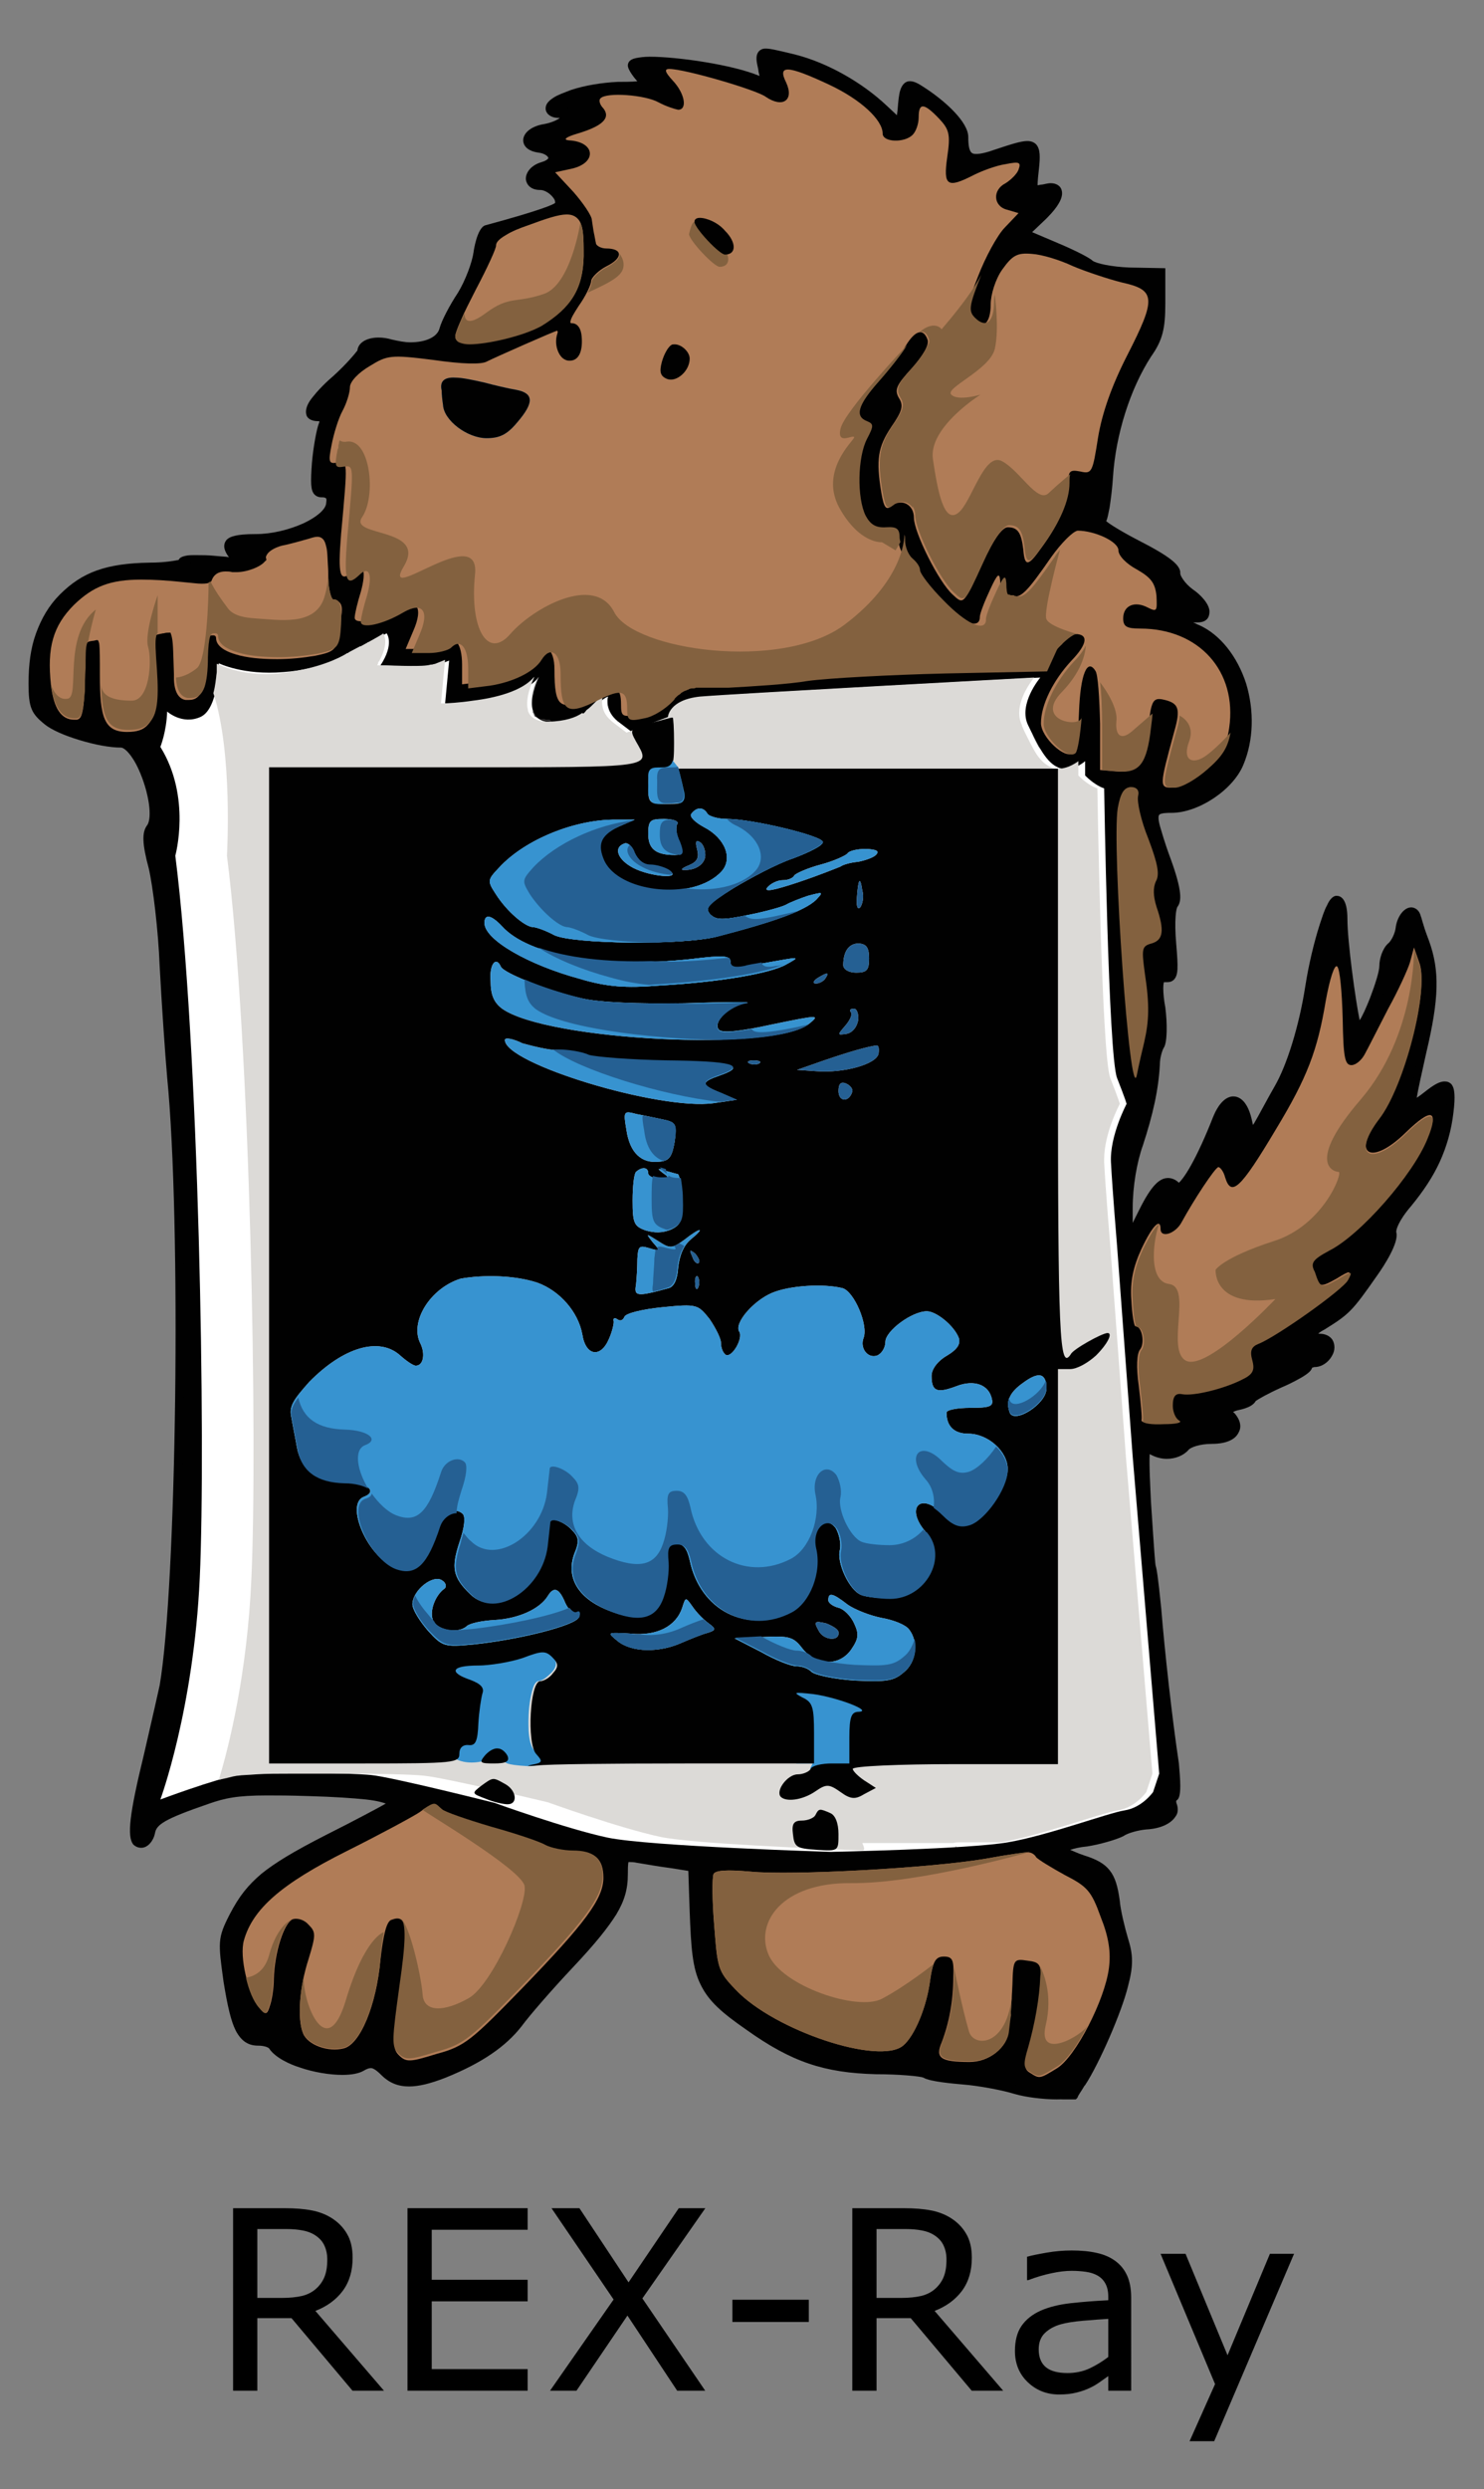 <?xml version="1.0" encoding="UTF-8" standalone="no"?>
<!-- Generator: Adobe Illustrator 21.1.0, SVG Export Plug-In . SVG Version: 6.00 Build 0)  -->

<svg
   xmlns:dc="http://purl.org/dc/elements/1.1/"
   xmlns:cc="http://creativecommons.org/ns#"
   xmlns:rdf="http://www.w3.org/1999/02/22-rdf-syntax-ns#"
   xmlns:svg="http://www.w3.org/2000/svg"
   xmlns="http://www.w3.org/2000/svg"
   xmlns:xlink="http://www.w3.org/1999/xlink"
   xmlns:sodipodi="http://sodipodi.sourceforge.net/DTD/sodipodi-0.dtd"
   xmlns:inkscape="http://www.inkscape.org/namespaces/inkscape"
   version="1.1"
   id="Layer_1"
   x="0px"
   y="0px"
   viewBox="4.3 -4.04 218.4 366.08"
   style="enable-background:new 0 0 226.5 360;"
   xml:space="preserve"
   sodipodi:docname="rexray.svg"
   inkscape:version="0.92.2 5c3e80d, 2017-08-06"><rect x="4.3" y="-4.04" width="218.4" height="366.08" fill="#808080" stroke="none"/><defs
     id="defs2241" /><sodipodi:namedview
     pagecolor="#ffffff"
     bordercolor="#666666"
     borderopacity="1"
     objecttolerance="10"
     gridtolerance="10"
     guidetolerance="10"
     inkscape:pageopacity="0"
     inkscape:pageshadow="2"
     inkscape:window-width="1392"
     inkscape:window-height="750"
     id="namedview2239"
     showgrid="false"
     inkscape:zoom="0.65555556"
     inkscape:cx="165.11441"
     inkscape:cy="180"
     inkscape:window-x="0"
     inkscape:window-y="0"
     inkscape:window-maximized="0"
     inkscape:current-layer="Layer_1" /><style
     type="text/css"
     id="style2028">
	.st0{clip-path:url(#SVGID_2_);fill:#010101;}
	.st1{fill:#010101;}
	.st2{fill:#FFFFFF;}
	.st3{fill:#323030;}
	.st4{fill:#DCDAD7;}
	.st5{fill:#B07C57;}
	.st6{fill:#83613F;}
	.st7{fill:#3793D0;}
	.st8{fill:#256093;}
	.st9{font-family:'HelveticaNeue-Medium';}
	.st10{font-size:36.913px;}
</style><g
     id="g2038"><defs
       id="defs2031"><rect
         id="SVGID_1_"
         x="8.4"
         y="2.6"
         width="210.4"
         height="302.1" /></defs><clipPath
       id="SVGID_2_"><use
         xlink:href="#SVGID_1_"
         style="overflow:visible;"
         id="use2033" /></clipPath><path
       class="st0"
       d="M159.8,304.7c-1.9,0-4.5-0.3-6.2-0.8c-1.6-0.5-5.1-1.2-7.7-1.4c-1.1-0.1-4.8-0.4-5.7-1c-0.5-0.2-3.5-0.5-7-0.5   c-7.6-0.2-12.4-1.8-19-6.5c-3.6-2.5-5.6-4.2-6.8-6.7c-1.2-2.4-1.4-5.4-1.6-10.7l-0.2-6l-2.5-0.4c-1.6-0.2-3.9-0.6-5.1-0.8   c-0.4-0.1-0.8-0.1-1-0.1c-0.1,0-0.1,0-0.2,0c-0.1,0.2-0.1,1.3-0.1,1.8c0,2.2-0.5,3.9-1.7,5.9c-1.2,1.9-3,4.2-6.4,7.8   c-3.2,3.4-6.4,7.1-7.5,8.6l0,0c-2.4,3.1-6,5.5-11.2,7.6c-2.3,0.9-4,1.3-5.4,1.3c-1.6,0-2.9-0.5-4.1-1.7c-0.7-0.7-1.2-1-1.5-1   c-0.3,0-0.6,0.1-1.1,0.4c-0.7,0.4-1.8,0.6-3.1,0.6c-1.9,0-4.3-0.4-6.3-1.1c-1.3-0.4-3.6-1.4-4.5-2.8c-0.2-0.2-0.8-0.4-1.6-0.4   c-1.5,0-2.5-0.7-3.3-2.2c-0.7-1.4-1.2-3.5-1.8-7.2l0,0c-0.8-5.8-0.9-6.4,0.9-9.9c1.4-2.7,2.7-4.3,4.7-6c2-1.6,4.6-3.2,9.5-5.7   c4-2,8.1-4.2,8.6-4.5c0.1-0.1,0.2-0.1,0.2-0.1c-0.3-0.1-1.1-0.4-2.9-0.6c-1.9-0.2-4.7-0.4-8.4-0.5l0,0c-2.8-0.1-4.7-0.1-6.2-0.1   c-4.4,0-6.2,0.4-8.5,1.2l0,0c-6.7,2.3-7.8,3.1-8,4.4l0,0c-0.2,1-1,2.1-2,2.1c-0.5,0-0.9-0.2-1.2-0.5c-0.9-1.2-0.6-4.3,1.6-13.3   c1.3-5.6,2.1-9.2,2.3-10.1l0,0c2.5-14.6,3.2-68.1,1.1-89.4l0,0c-0.3-3.4-0.8-10.7-1.1-16.3c-0.2-5.3-1-11.8-1.6-14.4   c-1-3.7-1-5.3-0.3-6.3l0,0c0.9-1.1,0.3-5-1.2-8.3c-1-2.2-2.1-3.2-2.6-3.2c-1.6,0-3.8-0.4-6.1-1.1c-2.3-0.7-4.1-1.5-5.1-2.3   c-2-1.6-2.4-2.5-2.4-6c0-2.8,0.3-5.2,1.1-7.4c0.8-2.2,1.9-4.1,3.5-5.7l0,0c3.3-3.3,6.8-4.6,13.3-4.7l0,0c2.2,0,3.7-0.3,4.2-0.4   c0.1-0.3,0.5-0.5,1-0.6c0.4-0.1,0.9-0.1,1.6-0.1c0.8,0,1.7,0,2.7,0.1c0.9,0.1,1.6,0.1,2.1,0.2c-0.4-0.5-0.7-1.1-0.7-1.6   c0-0.5,0.2-1.2,1.4-1.5c0.7-0.2,1.7-0.3,3.3-0.3h0c2.2,0,4.8-0.6,7-1.6c1.9-0.9,3.2-2,3.3-2.9c0.1-0.7,0-0.8-0.1-0.8   c0,0-0.1-0.1-0.4-0.1c-0.3,0-0.8,0-1.2-0.4c-0.6-0.6-0.6-1.8-0.4-4.6l0,0c0.2-2.4,0.7-5,1-5.8l0,0c0.1-0.2,0.1-0.3,0.1-0.4   c0,0-0.1,0-0.2,0c-1.1,0-1.6-0.5-1.7-0.9c-0.2-0.6,0-1.5,0.8-2.5c0.7-0.9,1.7-2,3.1-3.2c2-1.8,3.3-3.4,3.6-3.8   c0.1-1.1,1.3-1.9,3.1-1.9c0.7,0,1.3,0.1,2,0.3c0.9,0.2,1.8,0.4,2.7,0.4c2.3,0,4-0.8,4.3-2.1l0,0c0.3-1.1,1.5-3.4,2.7-5.2   c1.1-1.8,2.1-4.5,2.3-6c0-0.1,0.5-3.5,1.7-3.9l0,0c8.5-2.3,10.1-3.1,10.3-3.3c0-0.1,0-0.3-0.1-0.5c-0.4-0.7-1.3-1.4-2.1-1.4   c-1.4,0-2-0.8-2.1-1.5c-0.1-0.9,0.6-2.1,2.3-2.6l0,0c0.7-0.2,1-0.5,1-0.6c0-0.2-0.5-0.7-1.5-0.8c-2-0.3-2.2-1.4-2.2-1.8   c0-1.1,1.2-2.1,3.1-2.4l0,0c1.1-0.2,1.9-0.6,2.3-0.9c-0.1,0-0.1,0-0.2,0c-1.1,0-1.9-0.6-1.9-1.4c0-0.6,0.4-1.1,1.2-1.6   c0.6-0.4,1.5-0.7,2.5-1.1c2.1-0.7,4.7-1.1,6.9-1.2h0c0.8,0,2.2,0,2.9-0.1c0,0-0.1-0.1-0.1-0.1l0,0c-0.1-0.1-1.3-1.5-1.3-2.2   c0-0.4,0.2-0.9,1.2-1.1c0.5-0.1,1.2-0.2,2-0.2c4.2,0,12.3,1.2,16.1,2.8l0,0c0,0,0.1,0,0.1,0.1c-0.1-0.4-0.2-0.8-0.2-1l0,0   c-0.3-1.3-0.4-2,0-2.6c0.4-0.5,0.9-0.5,1.1-0.5c0.7,0,1.9,0.3,4,0.8l0.4,0.1c4.7,1.2,9.8,4.1,13.4,7.5l1.5,1.4l0.1-0.8   c0.1-1.3,0.2-2.3,0.4-2.9c0.3-0.9,0.8-1.3,1.4-1.3c0.6,0,1.2,0.3,2.1,0.9l0,0c3.1,2,6.5,5.1,6.5,7.3c0,2.5,0.6,2.5,1.2,2.5   c0.6,0,1.5-0.2,2.9-0.7c2.4-0.8,3.7-1.2,4.6-1.2c0.6,0,1,0.2,1.3,0.5c0.6,0.7,0.6,1.8,0.4,3.6v0c-0.1,0.8-0.2,1.9-0.2,2.4   c0.2,0,0.4-0.1,0.7-0.1c0.5-0.1,0.9-0.2,1.2-0.2c1.1,0,1.5,0.6,1.6,0.9c0.4,1-0.3,2.4-2.2,4.3l0,0l-2.1,2l3.3,1.4   c1.7,0.7,4.8,2.1,5.6,2.8c0.5,0.4,2.8,0.9,5.4,1l5.3,0.1v5.2c0,3.7-0.4,5.4-2.1,7.8c-3.1,4.8-5.2,11.5-5.6,17.7   c-0.1,1.6-0.3,3.2-0.5,4.5c-0.2,1-0.3,1.6-0.5,2c0.6,0.5,2.2,1.5,4.7,2.8c4.7,2.4,6.3,3.7,6.2,4.9l0,0c0,0.3,0.6,1.4,1.8,2.3   c1.2,0.8,2.5,2.2,2.5,3.3c0,1.6-1.4,1.6-1.9,1.6c-0.1,0-0.3,0-0.5,0l0,0c0.3,0.1,0.6,0.3,0.9,0.4l0,0c3.1,1.4,5.6,4.6,6.9,8.6   c1.2,4,1.1,8.3-0.4,11.9c-1.5,3.7-6.6,7.1-10.6,7.1c-0.5,0-1.6,0-1.8,0.3c-0.1,0.1-0.2,0.5,0.1,1.6c0.3,1,0.7,2.5,1.6,4.9   c1.7,4.7,1.6,6.2,1,7l0,0l0,0c-0.2,0.2-0.5,1.9-0.2,5.4l0,0c0.3,3.6,0.3,4.6-0.3,5.3c-0.4,0.4-0.8,0.4-1.2,0.4c-0.2,0-0.2,0-0.3,0   c0,0-0.1,0.2-0.1,0.9c0,0.7,0.1,1.8,0.3,2.8c0.3,2.3,0.3,5.1-0.2,5.9l0,0l0,0c-0.2,0.3-0.6,1.4-0.6,2.5c-0.2,3.7-1,7.3-2.5,11.9   l0,0c-0.9,2.5-1.5,6.1-1.5,9.2v2.2l1-2c1.7-3.4,2.9-4.6,4.2-4.6c0.5,0,1.1,0.2,1.6,0.7c0.2-0.2,0.8-0.8,1.8-2.6   c1-1.8,2.1-4.2,3.2-7c1-2.5,2.2-3.1,3-3.1c0.7,0,2,0.4,2.7,3.3l0.2,0.9l0.2-0.3c0.6-1,1.9-3.5,3-5.4c1.8-3.1,3.6-8.9,4.5-14.7   c0.5-3.2,1.3-6.5,2.1-9c0.4-1.2,0.7-2.2,1.1-2.9c0.3-0.7,0.8-1.4,1.4-1.4c0.6,0,1.6,0.4,1.6,3.4c0,3.4,1.2,12,1.8,14.9   c0.4-0.6,0.9-1.7,1.5-3.2c0.8-2.1,1.4-4,1.4-4.8c0-1.1,0.5-2.6,1.3-3.3l0,0c0.4-0.3,1-1.4,1.1-2.3c0.2-1.6,1.2-3,2.3-3   c0.2,0,1.1,0.1,1.4,1.3c0.1,0.2,0.2,0.7,0.4,1.3c0.2,0.7,0.5,1.5,0.8,2.3c1.6,4.4,1.5,8.5-0.4,16.5c-0.7,3.1-1.2,5.4-1.4,6.6   c0.3-0.2,0.6-0.4,1.1-0.8c1.5-1.2,2.3-1.6,3-1.6c0.4,0,0.7,0.1,1,0.4c0.5,0.6,0.6,1.8,0.3,4.2c-0.3,2.6-1,5-2,7.2   c-1,2.2-2.4,4.3-4.2,6.5l0,0c-1.9,2.2-2.3,3.6-2.2,3.9l0,0c0.4,1.5-1.8,4.9-2.8,6.3c-3.7,5.3-4.1,5.7-7.8,8l0,0   c-0.4,0.2-0.7,0.4-0.9,0.6c0.1,0,0.2,0,0.2,0c0.8,0,1.5,0.3,1.9,0.9l0,0c0.4,0.7,0.4,1.6-0.1,2.4c-0.5,0.9-1.5,1.6-2.5,1.6   c-0.2,0-0.3,0.1-0.4,0.1c-0.1,0.4-0.5,0.8-1.5,1.4c-0.7,0.4-1.8,1-3,1.5l0,0c-2,0.9-3.4,1.7-3.8,2c-0.2,0.4-0.7,0.7-0.9,0.8   c-0.4,0.2-1,0.4-1.5,0.5c-0.5,0.1-0.7,0.2-0.9,0.3c0,0.1,0.1,0.1,0.2,0.2c1.1,1.3,0.9,2.3,0.6,2.8c-0.5,1.1-1.9,1.7-4,1.7   c-1.7,0-3.1,0.5-3.4,0.9l0,0c-0.7,0.8-1.9,1.3-3.2,1.3c-0.9,0-1.8-0.3-2.5-0.7c-0.1,1.5,0.1,5.1,0.2,7.2c0.5,7.6,0.6,9,0.7,9.3   c0.1,0.3,0.3,1.2,0.8,6.2l0,0c0.5,6.2,1.6,16.2,2.6,22.8l0,0c0.1,1.2,0.2,2.4,0.2,3.3c0,1.4-0.2,1.9-0.5,2.1l-0.1,0.1   c0,0.1,0,0.3,0.1,0.5l0,0c0.2,0.6,0.2,1.3-0.2,1.8c-0.7,1.1-2.3,1.8-4.3,1.9c-1.1,0.1-2.7,0.5-3.4,1l0,0c-1,0.5-3.4,1.2-5.3,1.5   l0,0c-1.1,0.1-1.9,0.3-2.5,0.5c0.5,0.2,1.1,0.5,2,0.8c1.9,0.6,3,1.2,3.8,2.2c0.8,1,1.2,2.3,1.5,4.5l0,0c0.1,1.3,0.7,3.8,1.2,5.5   c0.8,2.5,0.8,4.1,0,7.1c-0.9,3.7-4.2,11.3-6.3,14.5l-0.1,0.1c-0.4,0.7-1,1.5-1,1.7l0,0c-0.2,0.3-0.6,0.6-1.4,0.7   C161.3,304.6,160.6,304.7,159.8,304.7"
       clip-path="url(#SVGID_2_)"
       id="path2036" /></g><path
     class="st1"
     d="M140.8,300.4c0.3,0.2,2.2,0.5,5.2,0.8c2.7,0.2,6.3,0.9,8,1.5l0,0c1.6,0.5,4,0.8,5.8,0.8c1.5,0,2.1-0.2,2.3-0.2  c0.1-0.2,0.5-0.7,1-1.7l0.1-0.1c2-3.1,5.2-10.6,6.1-14.2c0.7-2.8,0.7-4.2,0-6.4l0,0c-0.5-1.8-1.1-4.3-1.2-5.7  c-0.5-3.6-1.3-4.7-4.4-5.6l0,0c-0.8-0.3-1.6-0.6-2.2-0.9c-0.8-0.4-1.3-0.7-1.3-1.3c0-0.6,0.7-0.9,1.5-1.2c0.7-0.2,1.7-0.4,2.7-0.5  c1.9-0.3,4.1-0.9,4.8-1.4c0.9-0.6,2.6-1.1,4-1.1c1.7-0.1,2.9-0.7,3.3-1.3c0.2-0.3,0.1-0.5,0.1-0.6c-0.2-0.5-0.2-1.1,0-1.6  c0.1-0.2,0.2-0.4,0.4-0.5c0.1-0.4,0.1-1.9-0.2-4.2c-0.9-6.6-2.1-16.6-2.6-22.8c-0.5-4.6-0.6-5.6-0.7-5.8c-0.1-0.2-0.3-0.6-0.8-9.8  c-0.4-7-0.3-8.2,0.2-8.7c0.2-0.2,0.4-0.3,0.6-0.3c0.4,0,0.6,0.2,0.8,0.4c0.5,0.4,1.2,0.7,2,0.7c0.9,0,1.8-0.3,2.2-0.9  c0.8-1,2.9-1.4,4.4-1.4c1.8,0,2.6-0.5,2.8-0.9c0.2-0.5-0.2-1.1-0.5-1.4c-0.3-0.3-0.7-0.9-0.5-1.5c0.2-0.6,0.9-0.9,1.9-1.2l0,0  c0.8-0.2,1.3-0.4,1.5-0.6c0.1-0.3,0.3-0.5,0.6-0.6c0.2-0.2,0.6-0.4,1-0.6c0.8-0.5,1.9-1,3-1.4c2.3-1.1,3.5-1.8,3.8-2.1  c0.1-0.6,0.8-1.1,1.7-1.1c0.6,0,1.1-0.4,1.4-0.9c0.2-0.4,0.3-0.8,0.1-1.1c-0.1-0.2-0.4-0.3-0.8-0.3c-0.2,0-0.5,0-0.7,0.1l0,0  c-0.7,0.2-1.1,0.3-1.5,0.3c-0.7,0-0.8-0.4-0.9-0.6c-0.2-0.6,0.4-1,0.9-1.4c0.5-0.4,1.2-0.9,2.2-1.4c3.5-2.2,3.9-2.6,7.4-7.7l0,0  c0.9-1.3,1.6-2.4,2.1-3.4c0.6-1.3,0.5-1.7,0.5-1.7c-0.4-1.5,1.6-4.1,2.5-5.1c3.4-4.1,5.2-8.1,5.8-13l0,0c0.1-1,0.2-1.8,0.2-2.4  c0-0.5-0.1-0.7-0.1-0.8c-0.2,0-0.8,0.2-2.2,1.4l0,0c-1.7,1.2-2.2,1.4-2.5,1.4c-0.3,0-0.5-0.1-0.6-0.3c-0.2-0.3-0.2-0.6-0.1-1.2  c0.1-0.4,0.2-1,0.3-1.7c0.3-1.5,0.7-3.4,1.2-5.4c1.9-7.8,2-11.6,0.5-15.8l0,0c-0.2-0.8-0.5-1.6-0.8-2.3c-0.2-0.6-0.4-1.1-0.5-1.4  l0,0c0-0.2-0.1-0.2-0.1-0.3c-0.2,0.1-0.8,0.6-0.9,1.8l0,0c-0.2,1.1-0.8,2.6-1.6,3.2c-0.4,0.4-0.8,1.5-0.8,2.3c0,1.2-0.9,3.7-1.7,5.6  c-0.5,1.1-0.9,2.1-1.3,2.8c-0.6,1.1-1,1.5-1.5,1.5c-0.6,0-0.8-0.6-0.9-1c-0.1-0.4-0.2-0.9-0.3-1.5c-0.2-1.2-0.5-2.8-0.7-4.7  c-0.4-3.1-0.9-7.4-0.9-9.6c0-1.1-0.2-1.7-0.3-1.9c-0.3,0.4-0.8,1.5-1.4,3.8c-0.7,2.4-1.4,5.4-1.9,8.4c-1,5.9-2.8,11.9-4.7,15.2  c-1.1,1.9-2.5,4.3-3,5.3l-1.8,3.3l-1-4.2c-0.5-1.7-1.1-2.3-1.5-2.3c-0.4,0-1.1,0.6-1.7,2.3c-1.2,3-2.4,5.6-3.5,7.5  c-1.5,2.7-2.3,3.1-2.8,3.1c-0.3,0-0.5-0.1-0.7-0.3c-0.3-0.3-0.6-0.5-0.9-0.5c-1,0-2.5,2.9-3,3.9l-2.3,4.4l-1.2-0.3V173  c0-3.3,0.6-7,1.5-9.7c1.5-4.4,2.2-8,2.5-11.5c0.1-1,0.4-2.5,0.8-3.2c0.2-0.4,0.3-2.5,0-5.1c-0.3-2.9-0.4-4.1,0.2-4.7  c0.4-0.4,0.9-0.5,1.2-0.5c0.1,0,0.2,0,0.2,0c0,0,0.1-0.3,0.1-1c0-0.7-0.1-1.8-0.2-3.3c-0.2-2-0.4-5.4,0.5-6.4c0.1-0.1,0.2-0.4,0-1.5  c-0.2-1-0.6-2.4-1.2-4.2l0,0c-1.7-4.9-2.2-6.7-1.5-7.8c0.5-0.8,1.6-0.8,2.9-0.8c3.5,0,8-3,9.4-6.2c1.4-3.3,1.5-7.3,0.4-11  c-1.1-3.7-3.4-6.5-6.2-7.8c-0.3-0.1-0.6-0.3-0.9-0.4c-1.4-0.6-2.8-1.2-3.3-1.4c-0.6-0.2-0.6-0.6-0.6-0.9c0.1-0.6,0.8-0.6,1-0.6  c0.5,0,1.4,0.1,2,0.2c0.9,0.1,1.5,0.2,1.8,0.2c0.4,0,0.5,0,0.6-0.1c0,0,0-0.1,0-0.2c0-0.3-0.7-1.3-1.9-2.2l0,0  c-1.2-0.9-2.4-2.4-2.3-3.5c0,0,0-0.3-1.1-1.1c-0.9-0.7-2.3-1.5-4.4-2.5l0,0c-1.5-0.8-2.8-1.5-3.8-2.1c-1.6-1-1.8-1.4-1.8-1.7  c0-0.2,0.1-0.4,0.2-0.6c0.2-0.4,0.7-2.7,0.9-6.1c0.5-6.5,2.6-13.4,5.8-18.4l0,0c1.5-2.2,1.8-3.6,1.8-7.1V36l-4-0.1  c-2.3-0.1-5.3-0.6-6.2-1.3l0,0c-0.4-0.4-2.5-1.5-5.3-2.6l-5.2-2.1l3.5-3.4c1.8-1.8,2-2.7,2-2.9c0,0-0.1-0.1-0.4-0.1  c-0.2,0-0.6,0-0.9,0.1c-0.4,0.1-0.8,0.2-1.1,0.2c-0.4,0-0.7-0.1-0.9-0.4c-0.5-0.5-0.4-1.4-0.1-3.5c0.1-0.8,0.2-2.3,0-2.6  c-0.1-0.1-0.3-0.1-0.4-0.1c-0.8,0-2.3,0.5-4.2,1.1c-1.5,0.5-2.5,0.8-3.3,0.8c-1,0-1.6-0.4-2.1-1.1c-0.3-0.6-0.5-1.4-0.5-2.7  c0-1.2-2.3-3.8-5.9-6.2c-0.3-0.2-1.1-0.7-1.4-0.7l0,0c0,0-0.1,0.2-0.3,0.7c-0.1,0.5-0.2,1.2-0.3,2.3v0l-0.4,3.4l-3.5-3.1  c-3.4-3.2-8.4-6-12.9-7.2l-0.4-0.1c-1.9-0.5-3.1-0.8-3.7-0.8c0,0-0.1,0-0.1,0c0,0.3,0.1,0.9,0.2,1.4l0,0c0.3,1.3,0.4,2,0,2.5  c-0.2,0.2-0.4,0.3-0.7,0.3c-0.3,0-0.6-0.1-1.1-0.3c-3.5-1.4-11.5-2.7-15.5-2.7c-1,0-1.5,0.1-1.8,0.1c0.2,0.3,0.5,0.7,0.8,1.1  c0.4,0.4,0.9,1,0.6,1.6c-0.2,0.6-0.9,0.7-1.5,0.7c-0.7,0.1-1.6,0.1-2.8,0.1c-2,0.1-4.2,0.4-6.2,1c-2.1,0.6-2.9,1.2-3.1,1.5  c0.1,0,0.3,0.1,0.5,0.1c1.5,0,1.7,0.7,1.7,1.1c0.1,1.2-1.8,2.2-3.6,2.5c-1.4,0.2-2,0.8-2,1.1c0,0.1,0.3,0.4,1.1,0.5l0,0  c1.5,0.2,2.5,1.1,2.6,2.1c0,0.3-0.1,1.5-2,1.9c-0.9,0.2-1.3,0.8-1.3,1.1c0,0.2,0.4,0.3,0.7,0.3c1.4,0,2.7,1,3.3,2  c0.4,0.7,0.4,1.3,0.1,1.8c-0.2,0.3-0.6,0.7-3.3,1.6c-1.8,0.6-4.4,1.4-7.7,2.2C76,30,75.5,31,75.3,32.6c-0.2,1.9-1.5,4.8-2.5,6.5l0,0  c-1.1,1.6-2.3,3.8-2.5,4.8c-0.5,1.9-2.6,3.1-5.6,3.1c-1,0-2-0.1-3-0.4c-0.6-0.2-1.2-0.2-1.7-0.2c-1.1,0-1.8,0.3-1.8,0.7  c0,0.2,0,0.5-1.3,2c-0.8,0.8-1.7,1.8-2.7,2.7c-3.1,2.7-3.6,4-3.5,4.3c0,0,0.2,0.1,0.5,0.1c0.2,0,1,0,1.3,0.6  c0.3,0.5,0.2,1.1-0.1,1.6c-0.3,0.6-0.7,3-0.9,5.5c-0.1,1.4-0.2,2.2-0.1,2.8c0,0.6,0.1,0.8,0.1,0.8c0,0,0.1,0,0.2,0  c0.6,0,1,0.2,1.3,0.5c0.5,0.5,0.4,1.3,0.4,1.9c-0.1,0.7-0.5,1.5-1.3,2.2c-0.7,0.6-1.6,1.2-2.7,1.7c-2.3,1.1-5,1.7-7.5,1.7  c-1.5,0-2.4,0.1-2.9,0.3c-0.3,0.1-0.4,0.2-0.4,0.2c0,0,0,0,0,0.1c0,0.2,0.4,0.8,1,1.2c0.2,0.1,0.8,0.5,0.6,1c-0.2,0.7-1,0.7-1.5,0.7  c-0.6,0-1.6-0.1-2.9-0.2c-0.9-0.1-1.8-0.1-2.6-0.1c-0.9,0-1.3,0.1-1.5,0.1c-0.3,0.5-1.1,0.6-1.9,0.8c-1,0.2-2.2,0.2-3.4,0.2  c-6.1,0.1-9.3,1.3-12.4,4.3c-2.9,3-4.3,7-4.2,12.2v0c0,3.3,0.3,3.7,1.9,5l0,0c1.8,1.5,7.3,3.1,10.4,3.1c1.7,0,3.1,2.5,3.8,3.9  c0.8,1.7,1.4,3.6,1.6,5.4c0.2,1.4,0.3,3.3-0.6,4.4c-0.4,0.6-0.3,2.1,0.5,5.2c0.7,2.6,1.5,9.2,1.7,14.6c0.2,5.5,0.8,12.9,1.1,16.2  c2,21.4,1.4,75.1-1.1,89.8c-0.2,1.3-1.3,6.3-2.3,10.2c-1,4.3-1.6,7.1-1.9,9c-0.3,2.4-0.1,3,0,3.2c0,0,0,0,0.1,0c0.2,0,0.6-0.4,0.7-1  c0.3-2.2,2.3-3.2,8.9-5.4c2.7-1,4.7-1.3,9-1.3c1.5,0,3.4,0,6.2,0.1c4,0.1,7,0.3,9,0.5c2.4,0.3,3.5,0.7,3.7,1.5  c0.2,0.6-0.2,1.1-0.9,1.6l0,0c-0.5,0.3-4.5,2.4-8.7,4.5c-8.9,4.5-11.3,6.5-13.6,11.1c-1.6,3.1-1.6,3.4-0.8,9.1  c0.5,3.5,1,5.6,1.6,6.8c0.6,1.2,1.3,1.5,2.1,1.5c0.9,0,2.1,0.3,2.6,0.9l0,0l0,0c0.9,1.6,6,3.3,9.8,3.3c1.1,0,2-0.1,2.5-0.4l0,0  c0.6-0.3,1.2-0.6,1.7-0.6c0.8,0,1.5,0.5,2.4,1.3c1,0.9,1.9,1.3,3.1,1.3c1.2,0,2.7-0.4,4.9-1.2c5-2,8.5-4.3,10.7-7.2  c1.1-1.5,4.4-5.2,7.6-8.7c6.2-6.6,7.8-9.1,7.8-12.8c0-1.1,0-1.7,0.2-2.2c0.2-0.6,0.7-1,1.4-1c0.3,0,0.7,0.1,1.3,0.2  c1.1,0.2,3.3,0.6,5,0.8l0,0l3.6,0.5l0.2,7.1c0.2,5.1,0.4,8,1.5,10.2c1,2.2,3,3.8,6.3,6.2l0,0c6.4,4.6,11,6.1,18.3,6.3  C135.8,299.7,140,299.9,140.8,300.4L140.8,300.4L140.8,300.4"
     id="path2040" /><path
     class="st1"
     d="M140.8,300.4c0.3,0.2,2.2,0.5,5.2,0.8c2.7,0.2,6.3,0.9,8,1.5l0,0c1.6,0.5,4,0.8,5.8,0.8c1.5,0,2.1-0.2,2.3-0.2  c0.1-0.2,0.5-0.7,1-1.7l0.1-0.1c2-3.1,5.2-10.6,6.1-14.2c0.7-2.8,0.7-4.2,0-6.4l0,0c-0.5-1.8-1.1-4.3-1.2-5.7  c-0.5-3.6-1.3-4.7-4.4-5.6l0,0c-0.8-0.3-1.6-0.6-2.2-0.9c-0.8-0.4-1.3-0.7-1.3-1.3c0-0.6,0.7-0.9,1.5-1.2c0.7-0.2,1.7-0.4,2.7-0.5  c1.9-0.3,4.1-0.9,4.8-1.4c0.9-0.6,2.6-1.1,4-1.1c1.7-0.1,2.9-0.7,3.3-1.3c0.2-0.3,0.1-0.5,0.1-0.6c-0.2-0.5-0.2-1.1,0-1.6  c0.1-0.2,0.2-0.4,0.4-0.5c0.1-0.4,0.1-1.9-0.2-4.2c-0.9-6.6-2.1-16.6-2.6-22.8c-0.5-4.6-0.6-5.6-0.7-5.8c-0.1-0.2-0.3-0.6-0.8-9.8  c-0.4-7-0.3-8.2,0.2-8.7c0.2-0.2,0.4-0.3,0.6-0.3c0.4,0,0.6,0.2,0.8,0.4c0.5,0.4,1.2,0.7,2,0.7c0.9,0,1.8-0.3,2.2-0.9  c0.8-1,2.9-1.4,4.4-1.4c1.8,0,2.6-0.5,2.8-0.9c0.2-0.5-0.2-1.1-0.5-1.4c-0.3-0.3-0.7-0.9-0.5-1.5c0.2-0.6,0.9-0.9,1.9-1.2l0,0  c0.8-0.2,1.3-0.4,1.5-0.6c0.1-0.3,0.3-0.5,0.6-0.6c0.2-0.2,0.6-0.4,1-0.6c0.8-0.5,1.9-1,3-1.4c2.3-1.1,3.5-1.8,3.8-2.1  c0.1-0.6,0.8-1.1,1.7-1.1c0.6,0,1.1-0.4,1.4-0.9c0.2-0.4,0.3-0.8,0.1-1.1c-0.1-0.2-0.4-0.3-0.8-0.3c-0.2,0-0.5,0-0.7,0.1l0,0  c-0.7,0.2-1.1,0.3-1.5,0.3c-0.7,0-0.8-0.4-0.9-0.6c-0.2-0.6,0.4-1,0.9-1.4c0.5-0.4,1.2-0.9,2.2-1.4c3.5-2.2,3.9-2.6,7.4-7.7l0,0  c0.9-1.3,1.6-2.4,2.1-3.4c0.6-1.3,0.5-1.7,0.5-1.7c-0.4-1.5,1.6-4.1,2.5-5.1c3.4-4.1,5.2-8.1,5.8-13l0,0c0.1-1,0.2-1.8,0.2-2.4  c0-0.5-0.1-0.7-0.1-0.8c-0.2,0-0.8,0.2-2.2,1.4l0,0c-1.7,1.2-2.2,1.4-2.5,1.4c-0.3,0-0.5-0.1-0.6-0.3c-0.2-0.3-0.2-0.6-0.1-1.2  c0.1-0.4,0.2-1,0.3-1.7c0.3-1.5,0.7-3.4,1.2-5.4c1.9-7.8,2-11.6,0.5-15.8l0,0c-0.2-0.8-0.5-1.6-0.8-2.3c-0.2-0.6-0.4-1.1-0.5-1.4  l0,0c0-0.2-0.1-0.2-0.1-0.3c-0.2,0.1-0.8,0.6-0.9,1.8l0,0c-0.2,1.1-0.8,2.6-1.6,3.2c-0.4,0.4-0.8,1.5-0.8,2.3c0,1.2-0.9,3.7-1.7,5.6  c-0.5,1.1-0.9,2.1-1.3,2.8c-0.6,1.1-1,1.5-1.5,1.5c-0.6,0-0.8-0.6-0.9-1c-0.1-0.4-0.2-0.9-0.3-1.5c-0.2-1.2-0.5-2.8-0.7-4.7  c-0.4-3.1-0.9-7.4-0.9-9.6c0-1.1-0.2-1.7-0.3-1.9c-0.3,0.4-0.8,1.5-1.4,3.8c-0.7,2.4-1.4,5.4-1.9,8.4c-1,5.9-2.8,11.9-4.7,15.2  c-1.1,1.9-2.5,4.3-3,5.3l-1.8,3.3l-1-4.2c-0.5-1.7-1.1-2.3-1.5-2.3c-0.4,0-1.1,0.6-1.7,2.3c-1.2,3-2.4,5.6-3.5,7.5  c-1.5,2.7-2.3,3.1-2.8,3.1c-0.3,0-0.5-0.1-0.7-0.3c-0.3-0.3-0.6-0.5-0.9-0.5c-1,0-2.5,2.9-3,3.9l-2.3,4.4l-1.2-0.3V173  c0-3.3,0.6-7,1.5-9.7c1.5-4.4,2.2-8,2.5-11.5c0.1-1,0.4-2.5,0.8-3.2c0.2-0.4,0.3-2.5,0-5.1c-0.3-2.9-0.4-4.1,0.2-4.7  c0.4-0.4,0.9-0.5,1.2-0.5c0.1,0,0.2,0,0.2,0c0,0,0.1-0.3,0.1-1c0-0.7-0.1-1.8-0.2-3.3c-0.2-2-0.4-5.4,0.5-6.4c0.1-0.1,0.2-0.4,0-1.5  c-0.2-1-0.6-2.4-1.2-4.2l0,0c-1.7-4.9-2.2-6.7-1.5-7.8c0.5-0.8,1.6-0.8,2.9-0.8c3.5,0,8-3,9.4-6.2c1.4-3.3,1.5-7.3,0.4-11  c-1.1-3.7-3.4-6.5-6.2-7.8c-0.3-0.1-0.6-0.3-0.9-0.4c-1.4-0.6-2.8-1.2-3.3-1.4c-0.6-0.2-0.6-0.6-0.6-0.9c0.1-0.6,0.8-0.6,1-0.6  c0.5,0,1.4,0.1,2,0.2c0.9,0.1,1.5,0.2,1.8,0.2c0.4,0,0.5,0,0.6-0.1c0,0,0-0.1,0-0.2c0-0.3-0.7-1.3-1.9-2.2l0,0  c-1.2-0.9-2.4-2.4-2.3-3.5c0,0,0-0.3-1.1-1.1c-0.9-0.7-2.3-1.5-4.4-2.5l0,0c-1.5-0.8-2.8-1.5-3.8-2.1c-1.6-1-1.8-1.4-1.8-1.7  c0-0.2,0.1-0.4,0.2-0.6c0.2-0.4,0.7-2.7,0.9-6.1c0.5-6.5,2.6-13.4,5.8-18.4l0,0c1.5-2.2,1.8-3.6,1.8-7.1V36l-4-0.1  c-2.3-0.1-5.3-0.6-6.2-1.3l0,0c-0.4-0.4-2.5-1.5-5.3-2.6l-5.2-2.1l3.5-3.4c1.8-1.8,2-2.7,2-2.9c0,0-0.1-0.1-0.4-0.1  c-0.2,0-0.6,0-0.9,0.1c-0.4,0.1-0.8,0.2-1.1,0.2c-0.4,0-0.7-0.1-0.9-0.4c-0.5-0.5-0.4-1.4-0.1-3.5c0.1-0.8,0.2-2.3,0-2.6  c-0.1-0.1-0.3-0.1-0.4-0.1c-0.8,0-2.3,0.5-4.2,1.1c-1.5,0.5-2.5,0.8-3.3,0.8c-1,0-1.6-0.4-2.1-1.1c-0.3-0.6-0.5-1.4-0.5-2.7  c0-1.2-2.3-3.8-5.9-6.2c-0.3-0.2-1.1-0.7-1.4-0.7l0,0c0,0-0.1,0.2-0.3,0.7c-0.1,0.5-0.2,1.2-0.3,2.3v0l-0.4,3.4l-3.5-3.1  c-3.4-3.2-8.4-6-12.9-7.2l-0.4-0.1c-1.9-0.5-3.1-0.8-3.7-0.8c0,0-0.1,0-0.1,0c0,0.3,0.1,0.9,0.2,1.4l0,0c0.3,1.3,0.4,2,0,2.5  c-0.2,0.2-0.4,0.3-0.7,0.3c-0.3,0-0.6-0.1-1.1-0.3c-3.5-1.4-11.5-2.7-15.5-2.7c-1,0-1.5,0.1-1.8,0.1c0.2,0.3,0.5,0.7,0.8,1.1  c0.4,0.4,0.9,1,0.6,1.6c-0.2,0.6-0.9,0.7-1.5,0.7c-0.7,0.1-1.6,0.1-2.8,0.1c-2,0.1-4.2,0.4-6.2,1c-2.1,0.6-2.9,1.2-3.1,1.5  c0.1,0,0.3,0.1,0.5,0.1c1.5,0,1.7,0.7,1.7,1.1c0.1,1.2-1.8,2.2-3.6,2.5c-1.4,0.2-2,0.8-2,1.1c0,0.1,0.3,0.4,1.1,0.5l0,0  c1.5,0.2,2.5,1.1,2.6,2.1c0,0.3-0.1,1.5-2,1.9c-0.9,0.2-1.3,0.8-1.3,1.1c0,0.2,0.4,0.3,0.7,0.3c1.4,0,2.7,1,3.3,2  c0.4,0.7,0.4,1.3,0.1,1.8c-0.2,0.3-0.6,0.7-3.3,1.6c-1.8,0.6-4.4,1.4-7.7,2.2C76,30,75.5,31,75.3,32.6c-0.2,1.9-1.5,4.8-2.5,6.5l0,0  c-1.1,1.6-2.3,3.8-2.5,4.8c-0.5,1.9-2.6,3.1-5.6,3.1c-1,0-2-0.1-3-0.4c-0.6-0.2-1.2-0.2-1.7-0.2c-1.1,0-1.8,0.3-1.8,0.7  c0,0.2,0,0.5-1.3,2c-0.8,0.8-1.7,1.8-2.7,2.7c-3.1,2.7-3.6,4-3.5,4.3c0,0,0.2,0.1,0.5,0.1c0.2,0,1,0,1.3,0.6  c0.3,0.5,0.2,1.1-0.1,1.6c-0.3,0.6-0.7,3-0.9,5.5c-0.1,1.4-0.2,2.2-0.1,2.8c0,0.6,0.1,0.8,0.1,0.8c0,0,0.1,0,0.2,0  c0.6,0,1,0.2,1.3,0.5c0.5,0.5,0.4,1.3,0.4,1.9c-0.1,0.7-0.5,1.5-1.3,2.2c-0.7,0.6-1.6,1.2-2.7,1.7c-2.3,1.1-5,1.7-7.5,1.7  c-1.5,0-2.4,0.1-2.9,0.3c-0.3,0.1-0.4,0.2-0.4,0.2c0,0,0,0,0,0.1c0,0.2,0.4,0.8,1,1.2c0.2,0.1,0.8,0.5,0.6,1c-0.2,0.7-1,0.7-1.5,0.7  c-0.6,0-1.6-0.1-2.9-0.2c-0.9-0.1-1.8-0.1-2.6-0.1c-0.9,0-1.3,0.1-1.5,0.1c-0.3,0.5-1.1,0.6-1.9,0.8c-1,0.2-2.2,0.2-3.4,0.2  c-6.1,0.1-9.3,1.3-12.4,4.3c-2.9,3-4.3,7-4.2,12.2v0c0,3.3,0.3,3.7,1.9,5l0,0c1.8,1.5,7.3,3.1,10.4,3.1c1.7,0,3.1,2.5,3.8,3.9  c0.8,1.7,1.4,3.6,1.6,5.4c0.2,1.4,0.3,3.3-0.6,4.4c-0.4,0.6-0.3,2.1,0.5,5.2c0.7,2.6,1.5,9.2,1.7,14.6c0.2,5.5,0.8,12.9,1.1,16.2  c2,21.4,1.4,75.1-1.1,89.8c-0.2,1.3-1.3,6.3-2.3,10.2c-1,4.3-1.6,7.1-1.9,9c-0.3,2.4-0.1,3,0,3.2c0,0,0,0,0.1,0c0.2,0,0.6-0.4,0.7-1  c0.3-2.2,2.3-3.2,8.9-5.4c2.7-1,4.7-1.3,9-1.3c1.5,0,3.4,0,6.2,0.1c4,0.1,7,0.3,9,0.5c2.4,0.3,3.5,0.7,3.7,1.5  c0.2,0.6-0.2,1.1-0.9,1.6l0,0c-0.5,0.3-4.5,2.4-8.7,4.5c-8.9,4.5-11.3,6.5-13.6,11.1c-1.6,3.1-1.6,3.4-0.8,9.1  c0.5,3.5,1,5.6,1.6,6.8c0.6,1.2,1.3,1.5,2.1,1.5c0.9,0,2.1,0.3,2.6,0.9l0,0l0,0c0.9,1.6,6,3.3,9.8,3.3c1.1,0,2-0.1,2.5-0.4l0,0  c0.6-0.3,1.2-0.6,1.7-0.6c0.8,0,1.5,0.5,2.4,1.3c1,0.9,1.9,1.3,3.1,1.3c1.2,0,2.7-0.4,4.9-1.2c5-2,8.5-4.3,10.7-7.2  c1.1-1.5,4.4-5.2,7.6-8.7c6.2-6.6,7.8-9.1,7.8-12.8c0-1.1,0-1.7,0.2-2.2c0.2-0.6,0.7-1,1.4-1c0.3,0,0.7,0.1,1.3,0.2  c1.1,0.2,3.3,0.6,5,0.8l0,0l3.6,0.5l0.2,7.1c0.2,5.1,0.4,8,1.5,10.2c1,2.2,3,3.8,6.3,6.2l0,0c6.4,4.6,11,6.1,18.3,6.3  C135.8,299.7,140,299.9,140.8,300.4L140.8,300.4L140.8,300.4"
     id="path2042" /><path
     class="st2"
     d="M93.8,98.4c0,0-0.6,2.1,1.5,3.7c2.1,1.6,2.1,1.6,2.1,1.6l6.1-2.3c0,0,0.1-2.5,4.7-3c4.6-0.4,49.2-2.8,49.2-2.8  s-3.3,3.9-1.8,7c1.5,3.1,2.7,5.6,4.6,6.3c1.9,0.7,3.8-1,3.8-1v2.1c0,0,1.3,1.4,2.8,1.9c0,0,0.6,39.3,1.9,42.6  c1.3,3.3,1.4,3.8,1.4,3.8s-2.5,4.7-2.3,8.6c0.2,3.9,0.9,12.3,0.9,12.3l2.3,31l3.9,46.6l-0.9,2.7c0,0-1.6,2.3-4.2,2.7  c-2.5,0.4-11.3,3.7-17.2,4.7c-5.8,1-26,1.4-26,1.4s-26.7-0.8-32.9-2.1c-6.1-1.3-16.6-5.1-16.6-5.1S62,257.3,58.9,257  c-3.1-0.3-16.2-0.6-19.6,0c-3.4,0.6-11.4,3.6-11.4,3.6s4.9-13.2,5.8-32.6c0.9-19.4-0.1-78.6-3.6-106.2c0,0,2.4-8.6-2.2-16  c0,0,0.9-2.2,1-5.2c0,0,2.2,2,4.9,0.8c2.7-1.2,2.7-7.9,2.7-7.9s3.6,1.8,9.5,1.3c5.9-0.4,9.6-2.8,9.6-2.8l5.6-2.9  c0,0,1.2,1.5-0.9,4.7c0,0,7.1,0.4,8.6-0.1c1.5-0.6,1.5-0.6,1.5-0.6l-0.6,6.4c0,0,11-0.1,13.8-4c0,0-3.4,6.8,2.2,6.7  C91.4,101.9,91.9,99.1,93.8,98.4"
     id="path2044" /><path
     class="st3"
     d="M61.1,89.1C61.1,89.1,61.1,89.1,61.1,89.1 M61.1,89.1C61.1,89.1,61.1,89.1,61.1,89.1L61.1,89.1 M61,89.2  C61,89.2,61,89.2,61,89.2l0.1-0.1c0,0,0,0,0,0L61,89.2 M60.4,89.5c0,0,0.1,0,0.1-0.1l0.2-0.1L60.4,89.5 M59.6,89.9  C59.6,89.9,59.6,89.9,59.6,89.9L59.6,89.9 M58.6,90.4C58.7,90.4,58.7,90.4,58.6,90.4L58.6,90.4L58.6,90.4 M55.7,91.9  C55.7,91.9,55.7,91.9,55.7,91.9L55.7,91.9 M55.6,92C55.6,92,55.6,92,55.6,92C55.6,92,55.6,92,55.6,92 M55.6,92L55.6,92 M36.6,93.5  C36.5,93.5,36.5,93.5,36.6,93.5C36.5,93.5,36.5,93.5,36.6,93.5C36.6,93.5,36.6,93.5,36.6,93.5 M68.8,93.6  C68.8,93.6,68.8,93.6,68.8,93.6C68.8,93.6,68.8,93.6,68.8,93.6 M68.8,93.6C68.8,93.6,68.8,93.6,68.8,93.6  C68.8,93.6,68.8,93.6,68.8,93.6 M68.8,93.6C68.8,93.6,68.8,93.6,68.8,93.6C68.8,93.6,68.8,93.6,68.8,93.6 M68.8,93.6  C68.8,93.6,68.8,93.6,68.8,93.6C68.8,93.6,68.8,93.6,68.8,93.6 M68.8,93.6C68.8,93.6,68.8,93.6,68.8,93.6  C68.8,93.6,68.8,93.6,68.8,93.6 M68.8,93.6C68.8,93.6,68.8,93.6,68.8,93.6C68.8,93.6,68.8,93.6,68.8,93.6 M68.8,93.6  C68.8,93.6,68.8,93.6,68.8,93.6C68.8,93.6,68.8,93.6,68.8,93.6 M68.8,93.6C68.8,93.6,68.8,93.6,68.8,93.6  C68.8,93.6,68.8,93.6,68.8,93.6 M68.8,93.6C68.8,93.6,68.8,93.6,68.8,93.6C68.8,93.6,68.8,93.6,68.8,93.6 M68.8,93.6  C68.8,93.6,68.8,93.6,68.8,93.6C68.8,93.6,68.8,93.6,68.8,93.6 M68.8,93.6C68.8,93.6,68.8,93.6,68.8,93.6  C68.8,93.6,68.8,93.6,68.8,93.6 M68.8,93.6C68.8,93.6,68.8,93.6,68.8,93.6C68.8,93.6,68.8,93.6,68.8,93.6 M68.3,93.7  C68.3,93.7,68.3,93.7,68.3,93.7c0.2,0,0.3-0.1,0.5-0.1C68.6,93.7,68.5,93.7,68.3,93.7 M60.3,93.8C60.3,93.8,60.2,93.8,60.3,93.8  C60.2,93.8,60.2,93.8,60.3,93.8C60.2,93.8,60.3,93.8,60.3,93.8 M60.4,93.8C60.3,93.8,60.3,93.8,60.4,93.8L60.4,93.8L60.4,93.8  C60.3,93.8,60.3,93.8,60.4,93.8 M60.4,93.8C60.4,93.8,60.4,93.8,60.4,93.8L60.4,93.8L60.4,93.8 M60.4,93.8  C60.4,93.8,60.4,93.8,60.4,93.8L60.4,93.8C60.4,93.8,60.4,93.8,60.4,93.8 M60.5,93.8C60.5,93.8,60.5,93.8,60.5,93.8  C60.5,93.8,60.5,93.8,60.5,93.8L60.5,93.8L60.5,93.8 M60.6,93.8c0,0-0.1,0-0.1,0l0,0C60.5,93.8,60.6,93.8,60.6,93.8L60.6,93.8   M65.2,93.9c-1.6,0-3.3-0.1-4.3-0.1c0,0,0,0,0,0l0,0h0c0.6,0,1.6,0.1,2.7,0.1h0c0.4,0,0.9,0,1.3,0h0C65.1,93.9,65.1,93.9,65.2,93.9  c0.4,0,0.8,0,1.1,0h0l0,0h0c0.1,0,0.2,0,0.3,0h0l0,0l0,0c0.3,0,0.6,0,0.8,0h0c0.1,0,0.2,0,0.3,0l0,0h0c0.1,0,0.2,0,0.2,0h0l0,0l0,0  c0.1,0,0.1,0,0.2,0c0,0,0,0,0,0C67.4,93.9,66.3,93.9,65.2,93.9 M36.5,94L36.5,94C36.5,93.9,36.5,93.9,36.5,94  C36.5,93.9,36.5,93.9,36.5,94 M48.2,94.5C48.2,94.5,48.2,94.5,48.2,94.5c4.6-0.8,7.3-2.5,7.4-2.6C55.5,92,52.8,93.8,48.2,94.5   M36.4,94.7C36.4,94.6,36.4,94.6,36.4,94.7L36.4,94.7c0-0.1,0-0.2,0-0.2l0,0c0,0,0,0,0,0C36.4,94.5,36.4,94.6,36.4,94.7 M83.5,95.4  C83.5,95.4,83.5,95.4,83.5,95.4C83.5,95.4,83.5,95.4,83.5,95.4 M83.5,95.4C83.5,95.4,83.5,95.4,83.5,95.4  C83.5,95.4,83.5,95.4,83.5,95.4 M83.5,95.4C83.5,95.4,83.5,95.4,83.5,95.4C83.5,95.4,83.5,95.4,83.5,95.4 M83.5,95.4  C83.5,95.4,83.5,95.4,83.5,95.4C83.5,95.4,83.5,95.4,83.5,95.4 M83.5,95.4C83.5,95.4,83.5,95.4,83.5,95.4  C83.5,95.4,83.5,95.4,83.5,95.4 M83.5,95.4C83.5,95.4,83.5,95.4,83.5,95.4C83.5,95.4,83.5,95.4,83.5,95.4 M83.5,95.4  C83.5,95.4,83.5,95.4,83.5,95.4C83.5,95.4,83.5,95.4,83.5,95.4 M83.5,95.4C83.5,95.4,83.5,95.4,83.5,95.4  C83.5,95.4,83.5,95.4,83.5,95.4 M83.5,95.4C83.5,95.4,83.5,95.4,83.5,95.4C83.5,95.4,83.5,95.4,83.5,95.4 M83.5,95.4  C83.5,95.4,83.5,95.4,83.5,95.4C83.5,95.4,83.5,95.4,83.5,95.4 M83.5,95.4C83.5,95.4,83.5,95.4,83.5,95.4  C83.5,95.4,83.5,95.4,83.5,95.4 M83.5,95.4C83.5,95.4,83.5,95.4,83.5,95.4C83.5,95.4,83.5,95.4,83.5,95.4 M83.5,95.4  C83.5,95.4,83.5,95.4,83.5,95.4C83.5,95.4,83.5,95.4,83.5,95.4 M83.5,95.4C83.5,95.4,83.5,95.4,83.5,95.4  C83.5,95.4,83.5,95.4,83.5,95.4 M83.5,95.5C83.5,95.5,83.5,95.5,83.5,95.5C83.5,95.5,83.5,95.5,83.5,95.5 M83.5,95.5  C83.5,95.4,83.5,95.4,83.5,95.5C83.5,95.4,83.5,95.4,83.5,95.5 M83.5,95.5C83.5,95.5,83.5,95.5,83.5,95.5  C83.5,95.5,83.5,95.5,83.5,95.5 M83.5,95.5C83.5,95.5,83.5,95.5,83.5,95.5C83.5,95.5,83.5,95.5,83.5,95.5 M83.4,95.5  C83.5,95.5,83.5,95.5,83.4,95.5C83.5,95.5,83.5,95.5,83.4,95.5 M83.4,95.5C83.4,95.5,83.4,95.5,83.4,95.5  C83.4,95.5,83.4,95.5,83.4,95.5 M35.9,98L35.9,98L35.9,98c0-0.1,0-0.1,0-0.2c0,0,0,0,0,0c0-0.1,0-0.1,0-0.2c0,0,0,0,0,0  c0-0.1,0-0.1,0-0.2l0,0c0-0.2,0.1-0.4,0.1-0.6l0,0c0-0.1,0-0.1,0-0.2l0,0c0-0.1,0-0.1,0-0.2l0,0c0-0.3,0.1-0.5,0.1-0.7l0,0  c0-0.1,0-0.1,0-0.2l0,0c0-0.1,0-0.1,0-0.2l0,0c0-0.1,0-0.2,0-0.3C36.3,95.7,36.2,96.9,35.9,98 M93.8,98.4L93.8,98.4 M93.8,98.4  C93.8,98.4,93.8,98.4,93.8,98.4C93.8,98.4,93.8,98.4,93.8,98.4 M93.7,98.4L93.7,98.4 M93.7,98.4C93.7,98.4,93.7,98.4,93.7,98.4  C93.7,98.4,93.7,98.4,93.7,98.4 M93.7,98.4C93.7,98.4,93.7,98.4,93.7,98.4C93.7,98.4,93.7,98.4,93.7,98.4 M93.7,98.4  C93.7,98.4,93.7,98.4,93.7,98.4C93.7,98.4,93.7,98.4,93.7,98.4 M93.7,98.4C93.7,98.4,93.7,98.4,93.7,98.4  C93.7,98.4,93.7,98.4,93.7,98.4 M93.7,98.4C93.7,98.4,93.7,98.4,93.7,98.4C93.7,98.4,93.7,98.4,93.7,98.4 M93.7,98.4  C93.7,98.4,93.7,98.4,93.7,98.4C93.7,98.4,93.7,98.4,93.7,98.4 M93.7,98.4C93.7,98.4,93.7,98.4,93.7,98.4  C93.7,98.4,93.7,98.4,93.7,98.4 M93.6,98.4C93.6,98.4,93.6,98.4,93.6,98.4C93.6,98.4,93.6,98.4,93.6,98.4 M93.6,98.4  C93.6,98.4,93.6,98.4,93.6,98.4C93.6,98.4,93.6,98.4,93.6,98.4 M93.6,98.4C93.6,98.4,93.6,98.4,93.6,98.4  C93.6,98.4,93.6,98.4,93.6,98.4 M93.6,98.4C93.6,98.4,93.6,98.4,93.6,98.4C93.6,98.4,93.6,98.4,93.6,98.4 M93.6,98.4  C93.6,98.4,93.6,98.4,93.6,98.4C93.6,98.4,93.6,98.4,93.6,98.4 M93.6,98.4C93.6,98.4,93.6,98.4,93.6,98.4  C93.6,98.4,93.6,98.4,93.6,98.4 M93.6,98.4C93.6,98.4,93.6,98.4,93.6,98.4C93.6,98.4,93.6,98.4,93.6,98.4 M93.6,98.4  C93.6,98.4,93.6,98.4,93.6,98.4C93.6,98.4,93.6,98.4,93.6,98.4 M74.4,99L74.4,99L74.4,99c0.2,0,0.4-0.1,0.6-0.1l0,0c0,0,0.1,0,0.1,0  h0c0.1,0,0.1,0,0.2,0l0,0c0,0,0.1,0,0.1,0c0.2,0,0.4-0.1,0.7-0.1h0c0,0,0.1,0,0.1,0l0,0c0.1,0,0.2,0,0.3-0.1c0,0,0,0,0,0l0,0  c0.1,0,0.1,0,0.2,0l0,0c0,0,0,0,0.1,0c0.1,0,0.2,0,0.3-0.1l0,0c0,0,0.1,0,0.1,0c2.5-0.6,5-1.5,6.1-3C81.8,97.6,77.7,98.6,74.4,99   M70,99.4c0,0,0.1,0,0.1,0h0c0,0,0,0,0,0h0c0,0,0.1,0,0.1,0l0,0c0,0,0,0,0.1,0h0c0,0,0.1,0,0.1,0l0,0c0,0,0,0,0.1,0l0,0  c0,0,0.1,0,0.1,0l0,0c0,0,0,0,0,0c0.1,0,0.1,0,0.2,0l0,0c0,0,0,0,0.1,0l0,0c0,0,0.1,0,0.1,0h0l0,0c0.1,0,0.1,0,0.2,0h0c0,0,0,0,0,0  c0.1,0,0.1,0,0.2,0l0,0l0,0c0.1,0,0.2,0,0.3,0c0,0,0,0,0,0l0,0c0.1,0,0.3,0,0.5,0l0,0c0,0,0,0,0,0c0.2,0,0.4,0,0.6-0.1l0,0h0  c0.1,0,0.2,0,0.4,0l0,0v0c0.2,0,0.3,0,0.5-0.1l0,0c0,0,0.1,0,0.1,0l0,0c0.1,0,0.2,0,0.2,0c0,0,0,0,0.1,0h0c0.1,0,0.2,0,0.3,0h0  C72.4,99.3,70.6,99.4,70,99.4 M69.9,99.4C69.9,99.4,69.9,99.4,69.9,99.4L69.9,99.4C69.9,99.4,69.9,99.4,69.9,99.4 M69.8,99.4  L69.8,99.4C69.8,99.4,69.8,99.4,69.8,99.4L69.8,99.4L69.8,99.4L69.8,99.4c0.1,0,0.1,0,0.1,0h0c0,0,0,0,0,0  C69.9,99.4,69.8,99.4,69.8,99.4 M69.7,99.4C69.7,99.4,69.7,99.4,69.7,99.4L69.7,99.4C69.8,99.4,69.7,99.4,69.7,99.4 M82.6,100.3  c-0.5-1.8,0.6-4.3,0.9-4.8C83.3,95.9,82.1,98.5,82.6,100.3L82.6,100.3 M91.2,100.4C91.2,100.4,91.2,100.4,91.2,100.4  c1-0.7,1.5-1.6,2.4-2C92.8,98.9,92.2,99.7,91.2,100.4 M82.7,100.4C82.7,100.4,82.7,100.4,82.7,100.4  C82.7,100.4,82.7,100.4,82.7,100.4L82.7,100.4 M95,101.9c-1.8-1.6-1.3-3.5-1.2-3.5C93.8,98.4,93.2,100.3,95,101.9  C95,101.9,95,101.9,95,101.9 M85.8,102.1c0.2,0,0.4,0,0.6,0h0c0,0,0.1,0,0.1,0c0.1,0,0.3,0,0.4,0h0c0,0,0.1,0,0.1,0  c0.1,0,0.2,0,0.3,0c0.1,0,0.2,0,0.2,0h0c0.1,0,0.1,0,0.2,0c0,0,0.1,0,0.1,0c0.3,0,0.5-0.1,0.8-0.2c0,0,0,0,0.1,0  c0.2-0.1,0.4-0.1,0.6-0.2c0,0,0.1,0,0.1,0c0.4-0.2,0.8-0.3,1.1-0.5l0,0c0.1,0,0.2-0.1,0.2-0.1c0,0,0,0,0,0  C89.6,101.5,88.1,102,85.8,102.1 M95.2,102.1c0,0-0.1-0.1-0.1-0.1c0,0,0,0,0,0C95.1,102,95.2,102,95.2,102.1 M85.6,102.1  c-1.7,0-2.6-0.7-2.9-1.6c0,0,0,0,0,0.1l0,0l0,0c0,0,0,0.1,0,0.1l0,0c0,0,0,0,0,0v0c0,0,0,0.1,0.1,0.1l0,0l0,0c0,0,0,0,0,0.1l0,0  c0,0,0,0,0,0c0,0,0,0.1,0.1,0.1v0c0,0,0,0,0,0.1v0c0,0.1,0.1,0.1,0.1,0.2h0l0,0c0,0,0.1,0.1,0.1,0.1c0,0,0,0,0.1,0c0,0,0,0,0.1,0.1  c0,0,0,0,0,0l0,0c0,0,0,0,0.1,0v0c0,0,0,0,0,0c0,0,0.1,0,0.1,0.1c0,0,0,0,0.1,0h0c0.1,0,0.2,0.1,0.3,0.1c0,0,0,0,0,0  c0,0,0.1,0,0.1,0c0,0,0,0,0,0h0c0,0,0.1,0,0.1,0c0,0,0,0,0,0c0,0,0.1,0,0.1,0c0,0,0,0,0.1,0c0.1,0,0.2,0,0.3,0.1h0c0,0,0.1,0,0.1,0  c0.1,0,0.3,0,0.4,0c0,0,0.1,0,0.1,0h0C85.5,102.1,85.5,102.1,85.6,102.1c0.1,0,0.1,0,0.2,0C85.7,102.1,85.6,102.1,85.6,102.1   M155.6,102.6C155.6,102.6,155.5,102.6,155.6,102.6C155.5,102.6,155.6,102.6,155.6,102.6C155.6,102.6,155.6,102.6,155.6,102.6   M97.3,103.7l5.3-2l0,0l0.8-0.3L97.3,103.7 M157.4,106.2c-0.4-0.7-0.8-1.5-1.2-2.3c0,0,0,0,0,0l0,0c0.1,0.2,0.2,0.3,0.3,0.5  c0,0,0,0.1,0.1,0.1c0.1,0.1,0.1,0.3,0.2,0.4c0,0.1,0.1,0.1,0.1,0.2c0.1,0.1,0.1,0.3,0.2,0.4c0,0,0,0.1,0.1,0.1  C157.2,105.8,157.3,106,157.4,106.2L157.4,106.2C157.4,106.2,157.4,106.2,157.4,106.2 M160.1,108.8c-0.2-0.1-0.4-0.2-0.6-0.3  c0,0,0,0,0.1,0l0,0c0,0,0.1,0,0.1,0.1c0,0,0.1,0,0.1,0c0,0,0.1,0,0.1,0C160,108.8,160.1,108.8,160.1,108.8 M160.1,108.8  C160.1,108.8,160.1,108.8,160.1,108.8C160.1,108.8,160.1,108.8,160.1,108.8 M160.2,108.8C160.2,108.8,160.2,108.8,160.2,108.8  C160.2,108.8,160.2,108.8,160.2,108.8 M161.1,109c1.5,0,2.9-1.1,2.9-1.1C164,107.9,162.6,109,161.1,109 M161.1,109L161.1,109   M51.5,256.7c-0.1,0-0.3,0-0.4,0h0C51.2,256.7,51.4,256.7,51.5,256.7C51.5,256.7,51.5,256.7,51.5,256.7 M42.1,256.8  c1.5-0.1,3.3-0.1,5.2-0.1c1.1,0,2.3,0,3.5,0c0,0-0.1,0-0.1,0h0c0,0-0.1,0-0.1,0h0c-0.1,0-0.2,0-0.3,0h0c0,0-0.1,0-0.1,0h0  c-0.1,0-0.2,0-0.4,0c0,0,0,0-0.1,0h0c-0.1,0-0.2,0-0.4,0h0c0,0,0,0,0,0h0c-0.3,0-0.6,0-0.9,0h0c0,0,0,0,0,0c-0.3,0-0.6,0-0.8,0h0  c0,0-0.1,0-0.1,0c-0.1,0-0.3,0-0.4,0c0,0,0,0,0,0h0c-0.3,0-0.6,0-0.8,0h0c0,0-0.1,0-0.1,0h0c-0.1,0-0.3,0-0.4,0l0,0h0  c-0.1,0-0.2,0-0.3,0h0c0,0-0.1,0-0.1,0h0c-0.2,0-0.5,0-0.7,0h0c0,0,0,0,0,0h0c-0.3,0-0.5,0-0.8,0h0c0,0-0.1,0-0.1,0h0  c-0.1,0-0.2,0-0.2,0h0c0,0-0.1,0-0.1,0h0c-0.1,0-0.2,0-0.2,0h0c0,0-0.1,0-0.1,0c-0.1,0-0.2,0-0.3,0c0,0,0,0-0.1,0h0  C42.3,256.8,42.2,256.8,42.1,256.8 M39.4,257c0.6-0.1,1.6-0.2,2.7-0.2l0,0c-0.7,0-1.3,0.1-1.8,0.1l0,0c0,0,0,0,0,0  c-0.1,0-0.1,0-0.2,0h0l0,0c-0.1,0-0.1,0-0.2,0h0c0,0-0.1,0-0.1,0h0C39.6,257,39.5,257,39.4,257 M36.6,257.7L36.6,257.7  c1-0.3,1.9-0.5,2.7-0.6c-0.1,0-0.2,0-0.3,0l0,0l0,0c-0.1,0-0.2,0-0.3,0.1h0l0,0c-0.2,0-0.4,0.1-0.7,0.2l0,0c-0.1,0-0.2,0.1-0.3,0.1  l0,0l0,0C37.4,257.5,37,257.6,36.6,257.7L36.6,257.7 M147.1,267.4c0.1,0,0.1,0,0.2,0C147.2,267.4,147.1,267.4,147.1,267.4  C147.1,267.4,147.1,267.4,147.1,267.4 M144.9,267.6c0.1,0,0.1,0,0.2,0c0,0,0,0,0,0C145,267.5,144.9,267.5,144.9,267.6 M144.5,267.6  C144.5,267.6,144.5,267.6,144.5,267.6C144.5,267.6,144.5,267.6,144.5,267.6C144.5,267.6,144.5,267.6,144.5,267.6 M143.4,267.6  c0,0,0.1,0,0.1,0C143.5,267.6,143.5,267.6,143.4,267.6C143.4,267.6,143.4,267.6,143.4,267.6 M143.3,267.6  C143.3,267.6,143.4,267.6,143.3,267.6C143.4,267.6,143.4,267.6,143.3,267.6C143.4,267.6,143.3,267.6,143.3,267.6 M142.8,267.7  C142.9,267.7,142.9,267.7,142.8,267.7C142.9,267.7,142.9,267.7,142.8,267.7L142.8,267.7 M141.9,267.7c0.1,0,0.2,0,0.3,0  C142.1,267.7,142,267.7,141.9,267.7L141.9,267.7 M141.7,267.7C141.8,267.7,141.8,267.7,141.7,267.7  C141.8,267.7,141.8,267.7,141.7,267.7 M141.1,267.7c0,0,0.1,0,0.1,0c0,0,0,0,0,0C141.2,267.7,141.2,267.7,141.1,267.7 M140.6,267.8  c0.1,0,0.1,0,0.2,0c0,0,0,0,0,0C140.7,267.8,140.7,267.8,140.6,267.8C140.6,267.8,140.6,267.8,140.6,267.8 M140.1,267.8  C140.1,267.8,140.2,267.8,140.1,267.8C140.2,267.8,140.1,267.8,140.1,267.8 M139.5,267.8c0.1,0,0.3,0,0.4,0  C139.8,267.8,139.7,267.8,139.5,267.8C139.6,267.8,139.6,267.8,139.5,267.8C139.5,267.8,139.5,267.8,139.5,267.8 M139.1,267.8  c0.2,0,0.3,0,0.5,0C139.4,267.8,139.2,267.8,139.1,267.8C139.1,267.8,139.1,267.8,139.1,267.8 M138.4,267.9c0.1,0,0.3,0,0.4,0  C138.8,267.9,138.6,267.9,138.4,267.9C138.5,267.9,138.5,267.9,138.4,267.9C138.4,267.9,138.4,267.9,138.4,267.9 M137.7,267.9  c0.2,0,0.4,0,0.6,0c-0.1,0-0.2,0-0.3,0c0,0-0.1,0-0.1,0C137.8,267.9,137.8,267.9,137.7,267.9 M136.8,267.9c0.2,0,0.5,0,0.7,0  c0,0-0.1,0-0.1,0c0,0,0,0,0,0c-0.2,0-0.3,0-0.5,0C136.9,267.9,136.9,267.9,136.8,267.9 M136.4,267.9c0.1,0,0.2,0,0.3,0  C136.6,267.9,136.5,267.9,136.4,267.9C136.4,267.9,136.4,267.9,136.4,267.9 M135.4,268c0.3,0,0.6,0,0.9,0c-0.1,0-0.3,0-0.4,0  c-0.1,0-0.1,0-0.2,0C135.6,268,135.5,268,135.4,268 M134.6,268c0.2,0,0.5,0,0.7,0c0,0-0.1,0-0.1,0c-0.1,0-0.3,0-0.4,0  C134.7,268,134.7,268,134.6,268C134.6,268,134.6,268,134.6,268 M133.8,268c0.2,0,0.5,0,0.7,0c0,0,0,0,0,0c-0.1,0-0.1,0-0.2,0  c-0.1,0-0.1,0-0.2,0C134.1,268,134,268,133.8,268C133.9,268,133.9,268,133.8,268 M133.6,268C133.6,268,133.7,268,133.6,268  C133.7,268,133.6,268,133.6,268 M133,268.1c0.1,0,0.3,0,0.5,0c0,0,0,0-0.1,0c-0.1,0-0.1,0-0.2,0C133.1,268.1,133,268.1,133,268.1   M132.6,268.1c0.1,0,0.2,0,0.3,0C132.8,268.1,132.7,268.1,132.6,268.1 M132.1,268.1c0.2,0,0.3,0,0.5,0c-0.1,0-0.1,0-0.2,0  c-0.1,0-0.2,0-0.2,0C132.1,268.1,132.1,268.1,132.1,268.1C132.1,268.1,132.1,268.1,132.1,268.1 M131.2,268.1L131.2,268.1  c0.3,0,0.5,0,0.8,0c-0.1,0-0.3,0-0.4,0h0C131.5,268.1,131.3,268.1,131.2,268.1L131.2,268.1L131.2,268.1"
     id="path2046" /><path
     class="st4"
     d="M131.2,268.1c-7.3-0.3-24.9-1-29.7-2c-6.1-1.3-16.6-5.1-16.6-5.1s-15.1-3.6-18.2-3.9c-1.8-0.2-6.9-0.3-11.6-0.3  c-1.3,0-2.5,0-3.6,0c-0.1,0-0.3,0-0.5,0h0c-0.1,0-0.2,0-0.3,0c-1.1,0-2.3,0-3.5,0c-1.9,0-3.7,0-5.2,0.1c0,0,0,0,0,0h0  c-1.1,0.1-2.1,0.1-2.7,0.2c0,0-0.1,0-0.1,0c-0.7,0.1-1.7,0.4-2.7,0.6c1.5-4.9,4.2-15.7,4.8-29.7c0.9-19.4-0.1-78.6-3.6-106.2  c0,0,0.9-15.1-2-23.9c0.3-1.1,0.4-2.2,0.5-3.1c0-0.1,0-0.1,0-0.1l0,0c0,0,0-0.1,0-0.1c0-0.1,0-0.2,0-0.2c0,0,0-0.1,0-0.1v0  c0-0.1,0-0.2,0-0.3l0,0c0,0,0,0,0,0c0,0,0,0,0-0.1l0,0c0,0,0-0.1,0-0.1l0,0c0-0.1,0-0.1,0-0.2l0,0c0,0,0,0,0,0v0c0,0,0,0,0,0v0l0,0  v0c0,0,0,0,0.1,0c2.1,1,4.6,1.5,7.1,1.5c1.5,0,3-0.2,4.6-0.5c4.6-0.8,7.3-2.5,7.4-2.6c0,0,0,0,0,0c0,0,0,0,0,0c0,0,0,0,0,0  c0,0,0,0,0,0l0.1,0c0,0,0,0,0,0l0,0c0,0,0.1,0,0.1-0.1l1.7-0.9c0,0,0,0,0.1,0l0.9-0.5c0,0,0.1,0,0.1-0.1l0.1,0l0.9-0.5c0,0,0,0,0,0  l0,0c0,0,0,0,0,0l0.7-0.4c0,0,0,0,0,0l0.5-0.3c0,0,0,0,0,0l0.1-0.1c0,0,0,0,0,0l0,0c0,0,0,0,0,0l0,0c0.1,0.2,0.2,0.3,0.2,0.5  c0.2,0.6,0.2,1.8-0.8,3.6c-0.1,0.1-0.2,0.2-0.2,0.2c0,0,0,0,0.1,0c0,0.1-0.1,0.1-0.1,0.2c0,0.1-0.1,0.2-0.1,0.2c0,0,0,0,0,0  c0,0,0,0,0,0c0,0,0,0,0,0l0,0c0,0,0,0,0.1,0c0,0,0,0,0,0l0,0c0,0,0,0,0,0l0,0h0c0,0,0,0,0,0c0,0,0,0,0.1,0c0,0,0,0,0,0h0l0,0  c0,0,0.1,0,0.1,0l0,0c0.1,0,0.2,0,0.3,0c0.9,0,2.6,0.1,4.3,0.1c1.2,0,2.3,0,3-0.2c0,0,0,0,0,0c0,0,0.1,0,0.1,0  c0.2,0,0.3-0.1,0.5-0.1c0,0,0,0,0,0c0,0,0,0,0,0c0,0,0,0,0,0c0,0,0,0,0,0c0,0,0,0,0,0c0,0,0,0,0,0c0,0,0,0,0,0c0,0,0,0,0,0  c0,0,0,0,0,0c0,0,0,0,0,0c0,0,0,0,0,0c0,0,0,0,0,0c0,0,0,0,0,0c0,0,0,0,0,0c0,0,0,0,0,0c0,0,0,0,0,0c0,0,0,0,0,0c0,0,0,0,0,0  c0,0,0,0,0,0c0,0,0,0,0,0c0,0,0,0,0,0c0,0,0,0,0,0c0,0,0,0,0,0c0,0,0,0,0,0c1.5-0.6,1.5-0.6,1.5-0.6l-0.6,6.4c0,0,0,0,0,0  c0,0,0,0,0.1,0h0c0,0,0.1,0,0.1,0c0,0,0,0,0,0c0,0,0,0,0,0h0c0,0,0,0,0.1,0c0.6,0,2.4-0.1,4.4-0.4h0c3.3-0.4,7.3-1.4,9-3.5  c0,0,0,0,0,0c0,0,0,0,0,0c0,0,0,0,0,0c0,0,0,0,0,0c0,0,0,0,0,0c0,0,0,0,0,0c0,0,0,0,0,0c0,0,0,0,0,0c0,0,0,0,0,0c0,0,0,0,0,0  c0,0,0,0,0,0c0,0,0,0,0,0c0,0,0,0,0,0c0,0,0,0,0,0c0,0,0,0,0,0c0,0,0,0,0,0c0,0,0,0,0,0c0,0,0,0,0,0c0,0,0,0,0,0c0,0,0,0,0,0  c0,0,0,0,0,0l0,0c0,0,0,0,0,0c0,0,0,0,0,0c0,0,0,0,0,0c0,0,0,0,0,0c0,0,0,0,0,0c0,0,0,0,0,0c0,0,0,0,0,0c0,0,0,0,0,0c0,0,0,0,0,0  c0,0,0,0,0,0c0,0,0,0,0,0c0,0,0,0,0,0c0,0,0,0,0,0c0,0,0,0,0,0c0,0,0,0,0,0.1c0,0,0,0,0,0c0,0,0,0,0,0c0,0,0,0,0,0  c-0.2,0.5-1.4,3-0.9,4.8l0,0c0,0,0,0,0,0c0,0,0,0.1,0,0.1l0,0c0,0,0,0,0,0c0.3,0.9,1.2,1.6,2.9,1.6c0.1,0,0.1,0,0.2,0  c2.4-0.1,3.9-0.6,4.9-1.3c0,0,0.1,0.1,0.1,0.1c0.1,0,0.3-0.2,0.5-0.5c1-0.7,1.5-1.6,2.4-2c0,0,0,0,0,0c0,0,0,0,0,0c0,0,0,0,0,0  c0,0,0,0,0,0c0,0,0,0,0,0c0,0,0,0,0,0c0,0,0,0,0,0c0,0,0,0,0,0c0,0,0,0,0,0c0,0,0,0,0,0c0,0,0,0,0,0c0,0,0,0,0,0c0,0,0,0,0,0  c0,0,0,0,0,0c0,0,0,0,0,0c0,0,0,0,0,0c0,0,0,0,0,0c0,0,0,0,0,0c0,0,0,0,0,0c0,0,0,0,0,0c0,0,0,0,0,0c0,0,0,0,0,0c0,0,0,0,0,0  c0,0,0,0,0,0c0,0,0,0,0,0c0,0,0,0,0,0c0,0,0,0,0,0c0,0,0,0,0,0c0,0,0,0,0,0c0,0,0,0,0,0c0,0,0,0,0,0c0,0,0,0,0,0c0,0,0,0,0,0  c0,0,0,0,0,0c0,0,0,0,0,0c0,0,0,0,0,0c0,0-0.6,2,1.2,3.5c0,0,0,0.1,0.1,0.1c0,0,0,0,0,0c0,0,0.1,0.1,0.1,0.1  c2.1,1.6,2.1,1.6,2.1,1.6l6.1-2.3c0,0,0.1-2.5,4.7-3c4.6-0.4,49.2-2.8,49.2-2.8s-2.2,2.6-2.2,5.2c0,0.6,0.1,1.2,0.4,1.8c0,0,0,0,0,0  c0,0,0,0,0,0.1c0.2,0.5,0.4,0.9,0.6,1.3c0.4,0.8,0.8,1.6,1.2,2.3c0.5,0.9,1.2,1.8,2.1,2.3c0.2,0.1,0.4,0.2,0.6,0.3c0,0,0,0,0,0  c0,0,0,0,0,0c0,0,0,0,0,0c0,0,0,0,0,0c0,0,0,0,0,0c0.3,0.1,0.6,0.1,0.9,0.1c0,0,0,0,0,0c1.5,0,2.9-1.1,2.9-1.1c0,0,0,0,0,0v2.1  c0,0,1.3,1.4,2.8,1.9c0,0,0.6,39.3,1.9,42.6c1.3,3.3,1.4,3.8,1.4,3.8s-2.3,4.3-2.3,8.1c0,0.2,0,0.3,0,0.5c0.2,3.9,0.9,12.3,0.9,12.3  l2.3,31l3.9,46.6l-0.9,2.7c0,0-1.6,2.3-4.2,2.7c-2.5,0.4-11.3,3.7-17.2,4.7c-0.1,0-0.2,0-0.3,0c0,0,0,0-0.1,0c-0.1,0-0.2,0-0.2,0  c0,0,0,0,0,0c-0.1,0-0.1,0-0.2,0c0,0,0,0-0.1,0c0,0,0,0-0.1,0c-0.1,0-0.1,0-0.2,0c0,0,0,0,0,0c0,0,0,0-0.1,0c-0.1,0-0.2,0-0.3,0  c0,0,0,0-0.1,0c-0.1,0-0.2,0-0.3,0c0,0-0.1,0-0.1,0c-0.1,0-0.1,0-0.2,0c0,0-0.1,0-0.1,0l0,0c-0.1,0-0.2,0-0.3,0c0,0-0.1,0-0.1,0  c-0.1,0-0.2,0-0.4,0c0,0,0,0,0,0c-0.1,0-0.2,0-0.3,0c0,0,0,0-0.1,0c0,0-0.1,0-0.1,0c0,0-0.1,0-0.1,0c-0.1,0-0.1,0-0.2,0  c0,0,0,0-0.1,0c-0.1,0-0.3,0-0.4,0c0,0-0.1,0-0.1,0c-0.1,0-0.2,0-0.4,0c0,0-0.1,0-0.1,0c-0.1,0-0.2,0-0.3,0c-0.1,0-0.1,0-0.2,0  c0,0,0,0,0,0c-0.1,0-0.3,0-0.4,0l0,0c0,0-0.1,0-0.1,0c-0.3,0-0.6,0-0.9,0.1c0,0-0.1,0-0.1,0c-0.1,0-0.3,0-0.4,0c0,0,0,0,0,0  c-0.1,0-0.1,0-0.2,0c-0.1,0-0.2,0-0.3,0c0,0,0,0,0,0c0,0,0,0,0,0c0,0,0,0-0.1,0c-0.1,0-0.3,0-0.4,0c0,0-0.1,0-0.1,0c0,0-0.1,0-0.1,0  c-0.1,0-0.2,0-0.3,0c0,0-0.1,0-0.1,0c0,0,0,0,0,0c0,0-0.1,0-0.1,0c-0.1,0-0.2,0-0.4,0c0,0-0.1,0-0.1,0c0,0,0,0,0,0v0  c-0.2,0-0.5,0-0.7,0c-0.1,0-0.2,0-0.3,0l0,0c0,0-0.1,0-0.1,0c0,0,0,0,0,0c0,0,0,0,0,0c-0.1,0-0.3,0-0.4,0c0,0,0,0,0,0  c0,0-0.1,0-0.1,0c-0.1,0-0.1,0-0.2,0c-0.1,0-0.1,0-0.2,0c-0.1,0-0.1,0-0.2,0c-0.1,0-0.1,0-0.2,0c-0.1,0-0.1,0-0.2,0c0,0,0,0,0,0  c0,0,0,0,0,0c0,0,0,0,0,0c-0.1,0-0.1,0-0.2,0c-0.1,0-0.3,0-0.4,0c0,0,0,0,0,0c-0.2,0-0.3,0-0.5,0c0,0,0,0-0.1,0c0,0-0.1,0-0.1,0  c-0.1,0-0.3,0-0.4,0c-0.1,0-0.1,0-0.2,0c-0.2,0-0.4,0-0.6,0c0,0-0.1,0-0.1,0c0,0-0.1,0-0.1,0c-0.2,0-0.5,0-0.7,0c0,0,0,0-0.1,0  c0,0-0.1,0-0.1,0c-0.1,0-0.2,0-0.3,0c0,0-0.1,0-0.1,0c0,0,0,0,0,0c-0.3,0-0.6,0-0.9,0c0,0,0,0,0,0c0,0,0,0-0.1,0c-0.2,0-0.5,0-0.7,0  c0,0,0,0,0,0c-0.2,0-0.5,0-0.7,0c0,0-0.1,0-0.1,0c0,0-0.1,0-0.1,0c0,0,0,0,0,0c-0.1,0-0.1,0-0.2,0c-0.2,0-0.3,0-0.5,0c0,0,0,0,0,0  c-0.1,0-0.2,0-0.3,0c0,0,0,0,0,0s0,0,0,0c-0.2,0-0.4,0-0.5,0c0,0,0,0,0,0c0,0,0,0,0,0C131.7,268.1,131.4,268.1,131.2,268.1"
     id="path2048" /><path
     class="st5"
     d="M102.8,6.1c-0.8,0-0.6,0.5,0.5,1.7c1.8,1.9,2.2,4.3,0.8,4.3c-0.5-0.1-1.8-0.5-2.9-1.1c-2-1.1-7.6-1.5-8.5-0.6  c-0.3,0.2-0.2,0.9,0.4,1.5c1.1,1.4-0.1,2.6-3.8,3.7c-1.7,0.5-2.2,0.9-1.3,1c4,0.2,4.2,3.4,0.3,4.2l-2.3,0.5l2.7,2.9  c1.4,1.6,2.7,3.5,2.7,4.1c0.1,0.6,0.2,1.4,0.3,1.9c0.1,0.4,0.2,1.1,0.3,1.5c0,0.4,0.8,0.8,1.5,0.8c2.5,0,2.5,1.4,0.1,2.6  c-1.2,0.6-2.3,1.7-2.3,2.2c0,0.5-0.8,2.2-1.8,3.6c-1.5,2.3-1.6,2.7-0.6,3.3c1.6,1.1,0.6,5.1-1.2,4.7c-0.8-0.2-1.3-1-1.3-2.3  c0.1-1.1,0-2-0.1-2c-0.3,0-9.1,3.9-10.3,4.5c-0.8,0.5-3.7,0.4-7.9-0.2c-6.3-0.8-6.8-0.7-9.4,0.9c-1.7,1-2.9,2.3-2.9,3.1  c0,0.8-0.5,2.4-1.1,3.5c-0.6,1.1-1.3,3.4-1.6,5c-0.5,2.5-0.4,2.8,0.8,2.6c1.6-0.2,1.6-0.5,0.6,10.5c-0.5,6.2-0.2,7.3,1.8,5.4  c1.4-1.4,2-0.1,1.1,3.1c-0.5,1.6-0.9,3.3-0.9,3.8c0,1.1,3.3,0.4,6.3-1.4c2.8-1.6,3.9-0.2,2.3,3.4l-1.1,2.6h2.5  c1.4,0,2.9-0.4,3.3-0.8c1.4-1.4,2.5,0,2.5,3.1v2.9l3.2-0.4c3.3-0.5,6.5-2,7.6-3.8c1.3-2.1,2.8-1.1,2.8,2c0,5.7,0.8,6.3,5.6,3.9  c3.4-1.7,4.2-1.4,4.2,1.3c0,1.7,0.2,1.9,2.5,1.4c1.3-0.2,3.2-1.4,4.3-2.6c1.7-2,2.3-2.1,8.3-2.3c3.5-0.2,8.8-0.5,11.7-1  c2.9-0.4,12-0.9,20.3-1.1l14.9-0.3l1.9-2.3c1.1-1.2,2.3-2.2,2.9-2.2c2,0,1.9,1.4-0.5,3.9c-2.7,2.9-4.5,6.5-4.5,9.2  c0,2.1,3.6,5.4,4.7,4.4c0.4-0.4,0.8-3.1,0.9-6.1c0.2-5.4,1.2-7.9,2.4-6c0.4,0.5,0.6,4,0.7,7.8v6.8l2.3,0.2c3.1,0.3,4.2-1.1,4.8-6.5  c0.4-3.8,0.7-4.3,2-4.1c2.5,0.5,2.8,1.3,1.8,4.8c-2.2,8.1-2.2,8.2-0.2,8.2c1,0,3.1-1.2,4.8-2.7c2.4-2.1,3.1-3.4,3.5-6.1  c1.2-8.3-4.4-14.6-13.1-14.6c-2,0-2.5-0.3-2.5-1.5c0-1.9,1.7-2.6,3.6-1.6c1.4,0.7,1.4,0.5,1.3-1.7c-0.2-1.9-0.8-2.7-2.9-3.9  c-1.5-0.8-2.7-2-2.7-2.8c0-1.3-3.5-2.9-6-2.9c-0.7,0.1-2.4,1.8-3.9,3.9c-3.6,5.2-4.5,6.1-5.8,5.7c-0.6-0.2-1.3-0.5-1.4-0.5  c-0.2,0-0.3-0.8-0.3-1.7c-0.1-1.3-0.4-1.1-1.5,1.3c-0.8,1.7-1.5,3.5-1.5,4c0,2-2.8,0.8-6.3-2.6c-2-2-3.5-4-3.5-4.5  c0-0.5-0.5-1.2-1.1-1.7c-0.6-0.5-1.1-1.7-1.1-2.7c0-1.4-0.4-1.7-2-1.6c-1.5,0.1-2.3-0.4-3-1.7c-1.3-2.6-1.2-8.6,0.2-11.3  c1-1.9,1-2.2,0-2.6c-1.8-0.7-1.4-2.3,1.7-5.8c1.6-1.8,3.5-4.2,4.2-5.4c1.4-2.3,2.6-2.6,3.2-0.9c0.3,0.7-0.6,2.3-2.3,4.2  c-2.3,2.5-2.6,3.2-1.9,4.4c0.7,1.1,0.5,1.9-1.1,4.2c-2,3-2.3,4.8-1.5,9.7c0.4,2.3,0.7,2.6,1.5,2c1.4-1.2,3.3-0.3,3.3,1.7  c0,2.1,3.6,9.4,5.7,11.3c1.6,1.5,1.6,1.5,4.2-4.2c1.7-3.8,3.1-5.7,3.9-5.7c1.5,0,2,0.8,2.3,3.3c0.2,2.5,0.7,2.5,2.6-0.2  c2.6-3.5,4-6.8,4-9.3c0-2.1,0.2-2.3,1.8-2c1.7,0.4,1.8,0.1,2.6-5c0.6-3.6,2-7.6,4.3-12.1c4.3-8.4,4.2-9.6-0.8-10.7  c-2-0.5-5.3-1.6-7.2-2.4c-1.9-0.9-4.5-1.7-6-1.8c-2.2-0.2-2.9,0.2-4.4,2.3c-1,1.4-1.7,3.7-1.7,5.1c0,2.9-1.2,3.9-2.8,2.3  c-1-1-0.9-1.7,0.9-6.3c1.1-2.9,2.9-6.2,4-7.3l2-2.1l-1.7-0.5c-2-0.5-2.2-2.9-0.2-3.9c0.8-0.5,1.7-1.4,1.9-2c0.4-1.1,0.1-1.2-1.9-0.8  c-1.4,0.2-3.5,1-4.7,1.6c-3.9,2-4.5,1.6-3.9-2.6c0.5-3.4,0.3-4.1-1.2-5.7c-2.2-2.3-3-2.4-3-0.2c0,1-0.4,2.1-0.9,2.6  c-1.2,1.2-4.4,1.1-4.4-0.2c0-2-3.2-5-7.9-7.2c-6.2-2.9-7.6-2.9-6.3-0.3c1.2,2.6-0.5,3.8-3,2.1C115.7,9.2,105.1,6.1,102.8,6.1"
     id="path2050" /><path
     class="st6"
     d="M106.5,28.6c1,0,2.6,1.9,3.7,3.1c1.7,1.7,1.7,3.5,0,3.5c-0.8,0-4.4-3.8-4.5-4.8C105.8,30,106.1,28.6,106.5,28.6  "
     id="path2052" /><path
     class="st1"
     d="M107.3,28c1,0,2.7,0.7,3.7,1.9c1.7,1.7,1.7,3.5,0,3.5c-0.8,0-4.4-3.8-4.5-4.8C106.5,28.2,106.8,28,107.3,28"
     id="path2054" /><path
     class="st1"
     d="M103.6,46.6c1,0,2.2,1.1,2.2,2.1c0,1.8-1.9,3.5-3.3,3c-1-0.4-1.2-1-0.8-2.5c0.3-1.1,0.9-2.2,1.4-2.5  C103.2,46.6,103.4,46.6,103.6,46.6"
     id="path2056" /><path
     class="st7"
     d="M71.3,51.5c1,0,2.4,0.3,4.2,0.7c1.5,0.4,3.6,0.9,4.8,1.1c2.6,0.5,2.6,1.9,0.1,4.8c-1.5,1.8-2.6,2.3-4.5,2.3  c-2.8,0-6.3-2.6-6.4-4.9c-0.1-0.6-0.2-1.6-0.2-2.1C69,52.1,69.6,51.4,71.3,51.5"
     id="path2058" /><path
     class="st1"
     d="M71.3,51.5c1,0,2.4,0.3,4.2,0.7c1.5,0.4,3.6,0.9,4.8,1.1c2.6,0.5,2.6,1.9,0.1,4.8c-1.5,1.8-2.6,2.3-4.5,2.3  c-2.8,0-6.3-2.6-6.4-4.9c-0.1-0.6-0.2-1.6-0.2-2.1C69,52.1,69.6,51.4,71.3,51.5"
     id="path2060" /><path
     class="st5"
     d="M89.3,28.1c-0.4-0.4-0.9-0.6-1.6-0.6c-1.2,0-3,0.6-5.7,1.6c-1.2,0.4-2.4,0.9-3.2,1.4c-1.4,0.8-1.5,1.3-1.5,1.6  c0,0.4-1.1,2.9-3,6.5c-0.8,1.6-1.6,3.1-2.1,4.3c-0.9,2-0.9,2.4-0.9,2.5c0,0.2,0.1,0.7,0.8,0.9c0.3,0.1,0.7,0.2,1.3,0.2  c2.6,0,7.9-1.2,10.6-2.7l0,0c4.4-2.7,6.1-5.5,6.2-10.2C90.2,30.8,90.2,29,89.3,28.1"
     id="path2062" /><path
     class="st1"
     d="M164,70.8c0,0.8,0.2,1.1,0.5,0.5c0.2-0.5,0.2-1.2-0.1-1.4C164.2,69.5,163.9,69.9,164,70.8"
     id="path2064" /><path
     class="st5"
     d="M54.2,84.5c-0.2-0.2-0.4-0.4-0.9-0.4h0c0,0-0.2-0.1-0.4-0.9c-0.2-0.7-0.3-1.8-0.3-3.3l0,0  c-0.1-1.8-0.1-2.9-0.3-3.6c-0.1-0.4-0.3-1.4-1.3-1.4c-0.3,0-0.7,0.1-1.3,0.3c-1.1,0.3-2.8,0.8-3.9,1l0,0c-1.1,0.3-1.9,0.8-2.2,1.3  c-0.2,0.3-0.2,0.5-0.1,0.7c0,0.1,0,0.2-0.2,0.3c-0.6,0.8-2.6,1.6-4.2,1.6c-0.2,0-0.4,0-0.6,0c-0.4-0.1-0.7-0.1-1-0.1  c-1.3,0-1.8,0.7-2,1.2l0,0c-0.1,0.3-0.2,0.6-1.5,0.6c-0.6,0-1.3-0.1-2.4-0.2l0,0c-2.8-0.3-4.8-0.4-6.5-0.4c-4.6,0-7.1,1-9.9,3.7  c-3.1,3.1-4,6.3-3.4,11.8c0.4,3.4,1.5,5.1,3.4,5.1c0.1,0,0.3,0,0.4,0l0,0c0.6-0.1,0.8-0.7,1-2.2c0.1-1.1,0.2-2.6,0.2-4.1  c0-2.4,0-3.9,0.2-4.7c0.1-0.4,0.2-0.5,1-0.6c0.2,0,0.4-0.1,0.5-0.1c0.1,0,0.1,0,0.2,0c0,0,0.1,0.1,0.2,0.5c0.1,0.8,0.1,2.3,0.1,4.6  c0,6.2,0.6,8.4,4,8.4c1.5,0,2.4-0.3,3.1-1.1c1.1-1.2,1.4-3.3,1.1-7.8c-0.2-2.8-0.3-4.3-0.1-5c0.1-0.4,0.2-0.4,1.2-0.6l0.1,0  c0.3-0.1,0.6-0.1,0.8-0.1c0.1,0,0.1,0,0.2,0c0,0.1,0.1,0.2,0.2,0.7c0.2,0.9,0.2,2.6,0.3,5.4l0,0.8c0.1,2.4,1.1,2.9,1.7,3l0,0  c0.2,0,0.4,0,0.5,0c1,0,1.6-0.5,2-1.6c0.3-0.9,0.5-2.3,0.5-4.4c0.1-3.2,0.4-3.5,0.9-3.5l0,0c0.1,0,0.1,0,0.2,0  c0.3,0,0.4,0.2,0.4,0.4c0,0.7,0.5,1.7,2.9,2.4c1.6,0.5,3.7,0.7,6.1,0.7h0c1.9,0,3.8-0.2,5.6-0.5l0,0c1.4-0.3,2.3-0.5,2.8-1.1  c0.5-0.6,0.6-1.6,0.7-3.2C54.8,85.8,54.7,84.9,54.2,84.5"
     id="path2066" /><path
     class="st1"
     d="M55.7,89.9c-0.3,0.4,0.2,0.5,1.1,0.3c1.7-0.5,2-1,0.5-1C56.6,89.2,55.9,89.5,55.7,89.9"
     id="path2068" /><path
     class="st7"
     d="M71.5,254.7c0,0,1.4,0.8,3.7,0.3l2.1-1.7l1.4,1.8c0,0-0.2,0.4,3.3,0.6c0,0,2.5,0.1,2.5-1.2c0-1.3-2.1,0.6-2.4-4  c-0.2-4.6,0.8-6.7,0.8-6.7s0.3-0.6,0.6-0.6c0.3-0.1,0.7,0,1.9-1.2c1.2-1.2,0.6-1.9,0.3-2.6c-0.3-0.7-1.4-0.7-3.8,0  c-2.4,0.7-6.5,1.6-8.7,1.5c-2.2-0.1-2.4,0.7-1.7,1.2c0.8,0.5,3.8,1.8,3.7,2.6c-0.1,0.8-1.6,2.5-1.4,4.3c0.2,1.9,0.2,3.3-0.7,3.1  C72,252.1,71.4,253.8,71.5,254.7"
     id="path2070" /><path
     class="st7"
     d="M121.5,255.3h2.4l-0.4,0.8c0,0,3.4-0.4,3.6-0.4c0.2,0.1,2.8,0.3,2.8,0.3s0.5-1.3,1.8-3.2  c1.3-1.9,2.3-4.2,2.3-4.2s-0.1-0.7-0.3-1.2c-0.2-0.5-5.6-4.2-5.6-4.2h-7.9v2.5L121.5,255.3"
     id="path2072" /><path
     class="st1"
     d="M100,102.3c-3,0.8-3.1,0.9-2.1,2.7c2.2,3.9,3.1,3.8-26.4,3.8H43.9v146.5h14c13.2,0,14-0.1,14-1.4  c0-0.9,0.5-1.4,1.4-1.3c1,0.1,1.3-0.6,1.4-3.2c0.1-1.7,0.4-3.7,0.6-4.4c0.3-0.8-0.2-1.4-1.8-2c-3.2-1.1-2.8-2.1,1.1-2.1  c1.8,0,4.8-0.5,6.6-1.1c2.9-1.1,3.4-1.1,4.4-0.1c0.9,0.9,0.9,1.4,0.1,2.3c-0.5,0.7-1.4,1.2-1.9,1.2c-1.5,0-2,9.1-0.6,10.7  c1,1.1,1,1.3-0.7,1.6c-0.9,0.2-0.5,0.2,0.9,0.1c1.4-0.2,11.3-0.3,21.7-0.3h19v-4.4c0-3.9-0.2-4.6-1.7-5.3c-1.5-0.8-1.2-0.8,1.6-0.5  c3.6,0.5,8.8,2.5,6.7,2.6c-1.1,0-1.4,0.7-1.4,3.8v3.8h-2.6c-1.4,0-2.9,0.3-3.1,0.8c-0.2,0.4-1.1,0.8-1.9,0.8c-1.5,0-3.3,2.4-2.5,3.3  c0.8,0.8,3.2,0.5,5.1-0.8c1.6-1.1,2-1.1,3.7,0.1c1.5,1.1,2.2,1.1,3.5,0.3l1.7-0.9l-1.7-1.1c-0.9-0.6-1.7-1.4-1.7-1.7  c0-0.4,6.8-0.7,15.1-0.7h15.1v-58.1h1.8c1,0,2.6-0.9,3.8-2c1.7-1.7,2.5-3.3,1.7-3.3s-5.1,2.4-5.4,3.1c-1.7,2.6-1.9-2.6-1.9-42.7  v-43.4h-56l0.5,2.6c0.5,2.6,0.5,2.6-2.2,2.6c-2.5,0-2.6-0.2-2.6-2.6c0-2.3,0.2-2.6,1.9-2.6c1.7,0,1.9-0.2,1.9-3.8  c0-2.1-0.1-3.7-0.2-3.7C103.2,101.4,101.7,101.9,100,102.3 M108.4,115.6c0.2,0.4,1.6,0.8,2.9,0.8c3.7,0,14.1,2.5,14.1,3.4  c0,0.5-2,1.5-4.4,2.4c-2.4,0.8-6.3,2.9-8.8,4.4c-3.7,2.3-4.2,2.9-3.4,3.8c0.9,0.9,1.8,0.9,5.7,0.1c2.5-0.5,5-1.2,5.5-1.5  c0.5-0.3,2-0.9,3.2-1.3c2.3-0.6,2.3-0.6,1.2,0.6c-1.7,1.6-6.1,3.2-14.6,5.4c-5.1,1.3-21.1,1.1-23.9-0.2c-1.3-0.7-2.7-1.2-3.2-1.2  c-1.2-0.1-3.8-2.3-5.4-4.8c-1.3-2-1.3-2.1,0.5-4c3.8-4.1,11.2-7.1,17.3-7h2.6l-2.3,1c-2.7,1.2-3.4,2.4-2.5,4.8  c1.9,5.1,13.5,6.3,17.6,1.8c1.7-1.9,0.5-4.9-2.6-6.5c-1.3-0.7-2.1-1.5-1.9-1.9C106.8,114.6,107.8,114.6,108.4,115.6z M104,117.1  c-0.3,0.4-0.2,1.6,0.3,2.6c0.6,1.7,0.5,2-0.7,2c-2.8,0-3.9-0.9-3.9-3.1c0-2,0.3-2.2,2.3-2.2C103.3,116.4,104.2,116.7,104,117.1z   M100,123.2c0.9,0,2.2,0.4,2.8,0.8c2,1.3-2.8,0.9-5.3-0.4c-2.3-1.2-3-3-1.3-3.6c0.5-0.2,1.2,0.5,1.5,1.4  C98.2,122.5,99,123.2,100,123.2z M108.1,121.7c0,1.3-1.4,2.3-3.2,2.2c-0.5,0-0.2-0.3,0.8-0.7c1.2-0.5,1.5-1.1,1.2-2.3  c-0.3-1.1-0.2-1.5,0.4-1.1C107.7,120,108.1,120.8,108.1,121.7z M133.2,121.7c-0.4,0.4-1.6,0.8-2.6,1c-1.1,0.1-2.2,0.4-2.6,0.7  c-0.5,0.2-3.2,1.3-6.2,2.3c-3.6,1.2-5.1,1.5-4.6,0.8c0.5-0.6,1.5-1.1,2.3-1.1c0.8,0,1.5-0.3,1.7-0.7c0.2-0.3,2-1.1,3.9-1.6  c1.9-0.5,3.6-1.3,3.9-1.6c0.2-0.4,1.4-0.7,2.8-0.7C133.3,120.9,133.8,121.1,133.2,121.7z M130.9,129.4c-0.4,0.4-0.6-0.2-0.5-1.4  c0.2-2.9,0.5-3.2,0.8-1.1C131.5,127.9,131.2,129,130.9,129.4z M78.2,132.2c3.9,4.3,14.9,6.2,27.8,4.8c4.8-0.6,5.8-0.5,5.8,0.4  c0,0.8,0.6,1,2.1,0.7c1.1-0.2,3.4-0.6,5.1-0.9c2.9-0.5,3-0.5,1,0.6c-2.3,1.3-9.7,2.6-18.7,3.1c-4.9,0.4-7.7,0.2-11.7-1  c-7.4-2-14-5.7-14-8.2C75.6,130.3,76.6,130.5,78.2,132.2z M132.2,136.9c0,1.7-0.3,2.1-1.9,2.1c-1.1,0-1.9-0.5-1.9-1.1  c0-2,0.8-3.2,2.3-3.2C131.8,134.8,132.2,135.3,132.2,136.9z M78,138.1c0.4,1,7.4,3.7,12,4.7c2.7,0.6,8.2,0.8,15.1,0.7  c6-0.2,10-0.2,9.1-0.1c-2.5,0.4-5.1,2.9-4.1,4c0.5,0.5,2.9,0.3,7.9-0.8c6.8-1.4,7-1.4,5.4-0.1c-5.1,4.2-38.6,2.5-45.2-2.2  c-1.2-0.9-1.7-2-1.7-4.1C76.3,137.8,77.3,136.5,78,138.1z M125.8,139.8c-0.2,0.4-0.9,0.8-1.4,0.8c-0.5,0-0.5-0.3,0.2-0.8  C126.1,138.9,126.4,138.9,125.8,139.8z M130.6,146c-0.2,1-0.8,1.8-1.7,2c-1.4,0.2-1.4,0.2-0.2-1.2c0.7-0.8,1.1-1.7,0.8-2  c-0.2-0.3-0.1-0.5,0.5-0.5C130.4,144.3,130.7,145.1,130.6,146z M86.5,150.4c1.4,0,3.5,0.3,4.5,0.8c1.1,0.4,6.1,0.8,11.4,0.8  c9.7,0.1,11.9,0.7,7.9,2.1c-2.9,1-2.9,1.4,0.1,2.6l2.3,1l-3.4,0.5c-7.9,1.1-30.7-5.8-30.7-9.3c0-0.4,1.2-0.2,2.6,0.5  C82.7,149.8,85,150.4,86.5,150.4z M133.6,150.9c-0.3,1.6-5.2,2.9-9.1,2.6l-2.9-0.2l4-1.4c3.8-1.3,6.3-2,7.7-2.2  C133.6,149.7,133.7,150.1,133.6,150.9z M116.1,152.3c-0.2,0.2-0.9,0.3-1.4,0.1c-0.6-0.2-0.4-0.5,0.5-0.5  C116,151.9,116.4,152.1,116.1,152.3z M129.7,156.6c-0.5,1.5-2,1.4-2-0.2c0-1.1,0.4-1.4,1.1-1.1C129.5,155.6,129.9,156.2,129.7,156.6  z M101.9,160.6c1.9,0.4,2,0.7,1.7,3.2c-0.4,2.3-0.8,2.9-2.3,3c-2.6,0.3-4.3-1.3-4.8-4.6c-0.5-2.9-0.4-2.9,1.5-2.4  C99.1,160,100.9,160.4,101.9,160.6z M99.7,168.5c0,0.4,0.8,0.8,1.7,0.8c1.4,0,1.4-0.2,0.5-0.8c-0.9-0.7-0.9-0.8,0.2-0.4  c0.8,0.2,1.7,0.5,1.9,0.5c0.3,0,0.6,1.7,0.7,3.7c0.1,3.2-0.2,3.8-1.7,4.5c-1.2,0.5-2.4,0.5-3.7,0.1c-1.7-0.6-1.9-1.1-1.9-4.4  c0-2,0.2-3.9,0.5-4.2C98.8,167.5,99.7,167.6,99.7,168.5z M106,178.2c-1.1,0.9-1.7,2.4-1.9,4.2c-0.1,1.7-0.6,2.8-1.4,3  c-4.7,1.3-5.1,1.2-4.8-0.5c0.1-0.9,0.2-2.6,0.2-3.8c0.1-1.9,0.3-2,1.7-1.6c1.6,0.5,1.7,0.4,0.6-0.8c-1.1-1.4-1.1-1.4,0.8-0.2  c1.7,1.1,2,1.1,3.8-0.2C107.4,176.4,108.2,176.4,106,178.2z M107.1,181.7c-0.2,0.2-0.7-0.2-0.9-0.9c-0.5-1.1-0.4-1.1,0.4-0.5  C107.1,180.9,107.4,181.5,107.1,181.7z M83.4,184.6c3.3,1.2,6,4.3,6.6,7.6c0.5,3.2,2.7,3.5,3.9,0.7c0.5-1.1,0.8-2.4,0.7-2.7  c-0.1-0.4,0.2-0.5,0.6-0.2c0.4,0.3,0.8,0.1,1-0.4c0.2-0.5,2.6-1.1,5.6-1.4c5.1-0.5,5.2-0.4,6.9,1.7c0.9,1.3,1.7,2.9,1.7,3.5  c0,0.8,0.3,1.5,0.7,1.8c0.9,0.5,2.6-2.4,2-3.4c-0.8-1.2,2-4.5,4.8-5.7c2.6-1.1,7.6-1.4,10.4-0.7c1.7,0.5,3.8,5.4,3.1,7.3  c-0.6,1.5,0.6,3.1,2,2.6c0.7-0.3,1.2-1.2,1.2-2c0-1.6,3.9-4.5,6.1-4.5c1.4,0,4,2.1,4.7,3.9c0.3,0.9-0.2,1.7-1.7,2.6  c-1.4,0.8-2.3,2-2.3,3c0,2.3,0.8,2.6,3.7,1.5c2.6-1,4.8-0.2,5.2,2c0.2,1-0.4,1.2-3.2,1.2c-1.9,0-3.5,0.3-3.5,0.7  c0,2,1.1,3.1,3.2,3.1c2.9,0,5.8,2.6,5.8,5.2c0,2.7-3.4,7.5-5.7,8.1c-1.4,0.4-2.3,0-3.9-1.5c-3.2-3.3-5.5-0.9-2.5,2.6  c3.2,3.7-0.2,9.8-5.4,9.8c-1.6,0-3.4-0.2-4.1-0.5c-1.7-0.7-3.6-4.7-3.1-6.6c0.2-1-0.1-2.3-0.6-3.2c-1.5-2-3.7-0.2-3.1,2.8  c0.8,3.6-0.9,8.1-3.6,9.5c-6.3,3.3-13.3-0.2-14.8-7.6c-0.4-1.7-0.9-2.4-2-2.4c-1.3,0-1.5,0.5-1.3,2.6c0.1,1.4-0.2,3.7-0.7,5.1  c-1.1,3.3-3.5,3.9-8.2,2c-4.3-1.8-6-4.8-4.8-8.2c0.8-1.9,0.7-2.5-0.4-3.6c-1-1.1-3.1-1.9-3.3-1.2c0,0.2-0.2,1.7-0.4,3.6  c-0.8,6.3-7.6,10.7-11.2,7.1c-2.6-2.5-2.8-3.9-1.6-7.6c0.8-2.3,0.9-3.8,0.5-4.2c-1-1-3-0.2-3.5,1.5c-1.9,5.9-3.5,7.5-6.6,6.3  c-3.9-1.5-7.2-9.2-4.5-10.3c2.2-0.8,0.5-2.2-2.9-2.3c-4.1-0.1-6.3-1.7-6.9-5c-0.2-1.2-0.6-3.1-0.8-4.3c-0.4-1.7,0.2-2.6,2.6-5.3  c5-5.1,10.3-6.7,13.4-3.9c0.9,0.8,1.9,1.5,2.3,1.5c1.1,0,1.4-1.7,0.7-3.2c-1.7-3.2,1.4-8.2,5.9-9.6  C75.5,183.4,80.1,183.5,83.4,184.6z M107.1,185.2c-0.2,0.6-0.5,0.4-0.5-0.5c-0.1-0.8,0.2-1.3,0.4-1  C107.2,184,107.3,184.7,107.1,185.2z M158.3,200.2c0,2.2-4.7,5.2-5.4,3.5c-0.6-1.7,0-3,2-4.4C157.2,197.6,158.3,197.9,158.3,200.2z   M69.7,229.6c-1.4,1-2.3,3.5-1.6,4.8c0.8,1.4,3.7,1.8,4.9,0.7c0.4-0.4,2.2-0.8,4.1-0.9c3.5-0.2,6.6-1.6,7.8-3.5  c0.9-1.5,1.7-1.2,2.6,1c0.5,1.1,1.3,1.7,1.7,1.4c0.4-0.2,0.5,0,0.3,0.7c-0.5,1.2-8.8,3.3-15.6,4c-4.2,0.4-4.5,0.3-6.6-2  c-1.2-1.4-2.3-3.1-2.3-3.9c0-2.1,3.1-4.5,4.4-3.5C69.9,228.7,70.1,229.3,69.7,229.6z M129,231.9c1.1,0.8,3.5,1.7,5.1,2  c1.7,0.3,3.5,1,4,1.7c1.4,1.8,1.1,4.8-0.8,6.3c-1.5,1.3-2.6,1.4-7.2,1.2c-3-0.2-5.9-0.8-6.4-1.3c-0.5-0.5-1.4-0.8-2.2-0.8  c-0.8,0-3.1-0.9-5.2-2.1l-3.9-2l4.2-0.2c3.9-0.2,4.5,0,5.8,1.7c2.1,2.6,5.5,2.6,7.2,0.1c1.1-1.6,1.1-2.3,0.4-3.8  c-0.5-1.1-1.5-2.1-2.3-2.3c-0.8-0.2-1.5-0.7-1.5-1.1C126.2,230.1,126.8,230.2,129,231.9z M108.6,234.7c1.1,0.8,1.1,1-0.2,1.4  c-0.8,0.2-2.5,0.9-3.9,1.5c-3.2,1.4-7.2,1.4-9.3-0.3c-1.6-1.3-1.6-1.3,1.9-1.1c3.9,0.4,6.7-1.1,7.6-3.8c0.5-1.6,0.5-1.6,1.5-0.2  C106.8,233.1,107.9,234.2,108.6,234.7z M127.7,236c0.2,1.4-2.2,1.2-2.9-0.2c-0.8-1.4-0.6-1.5,1.1-1.1  C126.9,235.1,127.7,235.6,127.7,236z"
     id="path2074" /><path
     class="st6"
     d="M168.8,114.8c-0.9,5.5,1.8,43.9,2.8,39.3c0.3-1.5,0.8-3.7,1.1-4.9c0.7-3.1,0.8-5.4,0.1-10  c-0.5-3.7-0.5-4.1,1-4.5c1.7-0.5,1.9-1.9,0.7-5.4c-0.5-1.6-0.5-2.8-0.1-3.7c0.6-1,0.3-2.6-1.1-6.3c-1.1-2.7-1.7-5.5-1.5-6.3  c0.2-0.8-0.2-1.3-1.1-1.3C169.7,111.8,169.2,112.6,168.8,114.8"
     id="path2076" /><path
     class="st5"
     d="M211.8,137.5c-0.3,1-1.7,4.1-3.2,6.8c-1.4,2.7-2.9,5.7-3.4,6.6c-0.5,1-1.4,1.7-2,1.7c-1,0-1.2-1.2-1.3-6.9  c-0.1-3.8-0.4-7.2-0.8-7.6c-0.4-0.4-1.1,1.8-1.7,5.1c-1.2,7.2-2.7,11.2-7.3,18.8c-5.3,8.9-6.6,10-7.5,7.1c-0.2-0.8-0.7-1.5-1-1.5  c-0.5,0.1-3.6,4.8-5.4,8.1c-0.9,1.7-3.1,2.4-3.1,1c0-1.7-1.2-0.5-2.8,2.9c-1.2,2.6-1.7,4.8-1.5,7.5c0.1,2.2,0.4,3.9,0.6,3.9  c1,0,1.4,2.5,0.7,3.4c-0.5,0.6-0.6,2.6-0.2,5.4c0.3,2.5,0.5,4.7,0.4,5c-0.1,0.4,1.3,0.6,3.1,0.5c1.7,0,2.7-0.2,2.3-0.5  c-0.5-0.2-1-1.2-1-2.2c0-1.4,0.4-1.9,1.4-1.7c1.7,0.3,6.1-0.8,8.7-2.1c1.7-0.8,2-1.4,1.6-2.9c-0.4-1.4-0.1-2,0.9-2.4  c2.6-1,12.5-8,13.2-9.4c0.7-1.3,0.6-1.4-1.5-0.1c-2.5,1.4-2.6,1.3-3.4-1.1c-0.5-1.4-0.1-1.9,2.3-3.2c4.6-2.3,12.4-11.2,14.5-16.5  c1.7-4.1,0.5-4.3-3.2-0.7c-5.1,5-8.1,3.3-3.9-2.2c3.7-4.8,7.3-18.9,5.9-22.7l-0.8-2.3L211.8,137.5"
     id="path2078" /><path
     class="st1"
     d="M185.2,162.8c-0.5,1.1-0.6,1.9-0.2,1.9c0.6,0,1.7-3.1,1.3-3.5C186.2,161,185.7,161.8,185.2,162.8"
     id="path2080" /><path
     class="st1"
     d="M75.6,254.2c-0.8,1-0.6,1.1,1.4,1.1c1.8,0,2.3-0.3,2-1.1c-0.3-0.6-0.9-1.1-1.4-1.1  C76.9,253,76.1,253.6,75.6,254.2"
     id="path2082" /><path
     class="st1"
     d="M75.1,258.6c-1.4,1.1-1.4,1.1,0.7,1.9c1.2,0.5,2.6,0.8,3.2,0.8c1.6,0,1.3-2.1-0.4-3  C76.8,257.3,76.9,257.3,75.1,258.6"
     id="path2084" /><path
     class="st5"
     d="M66,262.5c-0.9,0.6-5.7,3.2-10.7,5.7c-9.6,4.8-13.8,8.5-15.1,13.1c-0.7,2.4,0.6,7.9,2.3,9.9  c0.9,1.1,1.1,1.1,1.5-0.2c0.3-0.8,0.6-2.6,0.6-4c0.1-3.9,1.5-8.3,2.8-8.8c0.7-0.2,1.7,0.1,2.3,0.8c1.1,1.1,1.1,1.5,0,5.1  c-1.3,4-1.7,8.7-0.8,10.9c0.7,1.7,3.7,2.8,6,2.2c2.4-0.6,4.8-6.3,5.4-13.1c0.4-3.6,0.9-5.6,1.6-5.8c2.3-0.9,2.6,1,1.3,9.9  c-1.1,8-1.2,9-0.2,10c1.1,1.1,1.7,1,5.6-0.2c4.1-1.1,5.1-2,12.6-9.7c9.2-9.5,11.9-13.1,11.9-16.2c0-2.8-1.3-3.9-4.4-3.9  c-1.4,0-3.2-0.4-4-0.8c-0.8-0.5-4.4-1.7-8-2.7c-3.7-1.1-6.9-2.2-7.3-2.6C68.3,261.1,67.9,261.1,66,262.5"
     id="path2086" /><path
     class="st1"
     d="M124.3,262.9c-0.2,0.4-1.1,0.8-2,0.8c-1.2,0-1.5,0.5-1.3,2c0.2,1.9,0.5,2.1,3.5,2.3c3.2,0.2,3.2,0.2,3.2-2.3  c0-1.7-0.5-2.8-1.2-3.1C124.9,261.9,124.8,261.9,124.3,262.9"
     id="path2088" /><path
     class="st5"
     d="M149.4,269.3c-8.2,1.4-28.6,2.5-34.7,1.9c-3.4-0.3-5.2-0.2-5.4,0.4c-0.2,0.5-0.2,3.8,0.1,7.4  c0.5,6.4,0.5,6.8,3.2,9.6c5.7,6,21.1,11.1,24.6,8.2c1.7-1.4,3.5-5.7,4-9.7c0.4-2.7,0.8-3.4,2-3.4c1.3,0,1.5,0.5,1.4,3  c0,3.5-0.6,6.7-1.7,9.6c-1,2.3-0.2,2.9,4.1,2.9c2.9,0,5.5-2.1,5.7-4.5c0.1-0.8,0.2-1.9,0.3-2.3c0.1-0.5,0.2-2.5,0.3-4.6  c0.1-3.7,0.2-3.8,2.2-3.5c1.7,0.2,2,0.5,2,2.5c-0.1,3.1-0.8,7-1.8,10.5c-0.7,2.3-0.7,3,0.2,3.5c1.4,0.9,1.4,0.9,4-0.7  c2.7-1.7,7-10,7.6-14.7c0.3-2.3,0-4.5-1.2-7.5c-1.4-3.9-2-4.5-5.3-6.2c-2-1.1-3.8-2.2-4.2-2.6c-0.2-0.4-0.7-0.7-1-0.7  C155.5,268.3,152.6,268.7,149.4,269.3"
     id="path2090" /><path
     class="st1"
     d="M88.4,43.5c0,0-1-0.6-1.9,1.1c-0.9,1.8,0,4.3,1.5,4.4c1.5,0.1,2.1-1.4,1.9-3.6C89.7,43.3,88.4,43.5,88.4,43.5"
     id="path2092" /><path
     class="st7"
     d="M108.4,115.6c0.2,0.4,1.6,0.8,2.9,0.8c3.7,0,14.1,2.5,14.1,3.4c0,0.5-2,1.5-4.4,2.4c-2.4,0.8-6.3,2.9-8.8,4.4  c-3.7,2.3-4.2,2.9-3.4,3.8c0.9,0.9,1.8,0.9,5.7,0.1c2.5-0.5,5-1.2,5.5-1.5c0.5-0.3,2-0.9,3.2-1.3c2.3-0.6,2.3-0.6,1.2,0.6  c-1.7,1.6-6.1,3.2-14.6,5.4c-5.1,1.3-21.1,1.1-23.9-0.2c-1.3-0.7-2.7-1.2-3.2-1.2c-1.2-0.1-3.8-2.3-5.4-4.8c-1.3-2-1.3-2.1,0.5-4  c3.8-4.1,11.2-7.1,17.3-7h2.6l-2.3,1c-2.7,1.2-3.4,2.4-2.5,4.8c1.9,5.1,13.5,6.3,17.6,1.8c1.7-1.9,0.5-4.9-2.6-6.5  c-1.3-0.7-2.1-1.5-1.9-1.9C106.8,114.6,107.8,114.6,108.4,115.6"
     id="path2094" /><path
     class="st7"
     d="M104,117.1c-0.3,0.4-0.2,1.6,0.3,2.6c0.6,1.7,0.5,2-0.7,2c-2.8,0-3.9-0.9-3.9-3.1c0-2,0.3-2.2,2.3-2.2  C103.3,116.4,104.2,116.7,104,117.1"
     id="path2096" /><path
     class="st8"
     d="M104,117.1c0.2-0.3-0.4-0.6-1.2-0.6c-1.2,0.1-1.4,0.6-1.4,2.2c0,1.9,0.8,2.8,2.9,3c0.6-0.1,0.6-0.6,0.1-1.9  C103.8,118.6,103.7,117.4,104,117.1"
     id="path2098" /><path
     class="st7"
     d="M100,123.2c0.9,0,2.2,0.4,2.8,0.8c2,1.3-2.8,0.9-5.3-0.4c-2.3-1.2-3-3-1.3-3.6c0.5-0.2,1.2,0.5,1.5,1.4  C98.2,122.5,99,123.2,100,123.2"
     id="path2100" /><path
     class="st8"
     d="M102.8,123.9c-0.6-0.4-1.9-0.8-2.8-0.8c-1,0-1.8-0.7-2.3-1.8c-0.1-0.4-0.4-0.8-0.7-1.1  c-0.9,0.8-0.1,2.3,1.9,3.3c1.1,0.6,2.8,1,4,1.1C103.3,124.6,103.4,124.3,102.8,123.9"
     id="path2102" /><path
     class="st8"
     d="M108.1,121.7c0,1.3-1.4,2.3-3.2,2.2c-0.5,0-0.2-0.3,0.8-0.7c1.2-0.5,1.5-1.1,1.2-2.3c-0.3-1.1-0.2-1.5,0.4-1.1  C107.7,120,108.1,120.8,108.1,121.7"
     id="path2104" /><path
     class="st7"
     d="M133.2,121.7c-0.4,0.4-1.6,0.8-2.6,1c-1.1,0.1-2.2,0.4-2.6,0.7c-0.5,0.2-3.2,1.3-6.2,2.3  c-3.6,1.2-5.1,1.5-4.6,0.8c0.5-0.6,1.5-1.1,2.3-1.1c0.8,0,1.5-0.3,1.7-0.7c0.2-0.3,2-1.1,3.9-1.6c1.9-0.5,3.6-1.3,3.9-1.6  c0.2-0.4,1.4-0.7,2.8-0.7C133.3,120.9,133.8,121.1,133.2,121.7"
     id="path2106" /><path
     class="st8"
     d="M130.9,129.4c-0.4,0.4-0.6-0.2-0.5-1.4c0.2-2.9,0.5-3.2,0.8-1.1C131.5,127.9,131.2,129,130.9,129.4"
     id="path2108" /><path
     class="st7"
     d="M78.2,132.2c3.9,4.3,14.9,6.2,27.8,4.8c4.8-0.6,5.8-0.5,5.8,0.4c0,0.8,0.6,1,2.1,0.7c1.1-0.2,3.4-0.6,5.1-0.9  c2.9-0.5,3-0.5,1,0.6c-2.3,1.3-9.7,2.6-18.7,3.1c-4.9,0.4-7.7,0.2-11.7-1c-7.4-2-14-5.7-14-8.2C75.6,130.3,76.6,130.5,78.2,132.2"
     id="path2110" /><path
     class="st7"
     d="M108.4,115.6c0.2,0.4,1.6,0.8,2.9,0.8c3.7,0,14.1,2.5,14.1,3.4c0,0.5-2,1.5-4.4,2.4c-2.4,0.8-6.3,2.9-8.8,4.4  c-3.7,2.3-4.2,2.9-3.4,3.8c0.9,0.9,1.8,0.9,5.7,0.1c2.5-0.5,5-1.2,5.5-1.5c0.5-0.3,2-0.9,3.2-1.3c2.3-0.6,2.3-0.6,1.2,0.6  c-1.7,1.6-6.1,3.2-14.6,5.4c-5.1,1.3-21.1,1.1-23.9-0.2c-1.3-0.7-2.7-1.2-3.2-1.2c-1.2-0.1-3.8-2.3-5.4-4.8c-1.3-2-1.3-2.1,0.5-4  c3.8-4.1,11.2-7.1,17.3-7h2.6l-2.3,1c-2.7,1.2-3.4,2.4-2.5,4.8c1.9,5.1,13.5,6.3,17.6,1.8c1.7-1.9,0.5-4.9-2.6-6.5  c-1.3-0.7-2.1-1.5-1.9-1.9C106.8,114.6,107.8,114.6,108.4,115.6"
     id="path2112" /><path
     class="st8"
     d="M109.9,133.7c5.7-1.5,9.6-2.7,12-3.8c-0.8,0.2-1.7,0.4-2.6,0.6c-3.5,0.8-4.6,0.8-5.4,0.1  c-3.3,0.7-4.2,0.7-5.1-0.2c-0.8-0.8-0.3-1.4,3.4-3.8c2.4-1.5,6.3-3.5,8.8-4.4c2.4-0.9,4.4-2,4.4-2.4c0-0.9-10.4-3.4-14.1-3.4  c0.3,0.4,0.9,0.8,1.6,1.1c3.1,1.6,4.3,4.6,2.6,6.5c-2.2,2.4-6.5,3.1-10.3,2.6c-4.9,0.8-10.8-0.9-12.1-4.4c-0.9-2.3-0.2-3.5,2.5-4.8  l2-0.8c-5.5,0.6-11.5,3.4-14.8,6.9c-1.7,1.9-1.7,2-0.5,4c1.6,2.4,4.2,4.7,5.4,4.8c0.5,0,1.9,0.5,3.2,1.2c1.3,0.6,5.3,1,9.8,1.1  C104.4,134.4,108,134.2,109.9,133.7"
     id="path2114" /><path
     class="st7"
     d="M78.2,132.2c3.9,4.3,14.9,6.2,27.8,4.8c4.8-0.6,5.8-0.5,5.8,0.4c0,0.8,0.6,1,2.1,0.7c1.1-0.2,3.4-0.6,5.1-0.9  c2.9-0.5,3-0.5,1,0.6c-2.3,1.3-9.7,2.6-18.7,3.1c-4.9,0.4-7.7,0.2-11.7-1c-7.4-2-14-5.7-14-8.2C75.6,130.3,76.6,130.5,78.2,132.2"
     id="path2116" /><path
     class="st8"
     d="M118.5,138c-1.3,0.3-2,0.1-2.1-0.5c-1,0.2-1.9,0.3-2.5,0.5c-1.5,0.3-2.1,0.1-2.1-0.7c0-0.2-0.1-0.4-0.2-0.5  c-0.3,0-0.7,0.1-1,0.1c-3.7,0.4-7.2,0.6-10.5,0.4c-6.6,0.2-12.4-0.5-16.6-2c2.6,1.7,6.5,3.3,10.6,4.4c2.1,0.6,3.8,0.9,5.7,1.1  c0.4,0,0.9-0.1,1.4-0.1c8.9-0.5,16.2-1.8,18.6-3C119.4,137.9,118.9,138,118.5,138"
     id="path2118" /><path
     class="st8"
     d="M132.2,136.9c0,1.7-0.3,2.1-1.9,2.1c-1.1,0-1.9-0.5-1.9-1.1c0-2,0.8-3.2,2.3-3.2  C131.8,134.8,132.2,135.3,132.2,136.9"
     id="path2120" /><path
     class="st7"
     d="M78,138.1c0.4,1,7.4,3.7,12,4.7c2.7,0.6,8.2,0.8,15.1,0.7c6-0.2,10-0.2,9.1-0.1c-2.5,0.4-5.1,2.9-4.1,4  c0.5,0.5,2.9,0.3,7.9-0.8c6.8-1.4,7-1.4,5.4-0.1c-5.1,4.2-38.6,2.5-45.2-2.2c-1.2-0.9-1.7-2-1.7-4.1C76.3,137.8,77.3,136.5,78,138.1  "
     id="path2122" /><path
     class="st8"
     d="M123.3,146.6c-0.1,0-0.2,0-0.3,0.1c-4.9,1.1-7.3,1.3-7.9,0.8c-0.1-0.1-0.1-0.1-0.1-0.2c-3,0.5-4.5,0.6-4.9,0.2  c-1.1-1.1,1.6-3.6,4.1-4c0.1,0,0.2,0,0.1-0.1c-1.2,0-2.6,0.1-4.1,0.1c-2.3,0.1-4.5,0.1-6.4,0c-6.3,0.1-11.2-0.1-13.7-0.7  c-2.6-0.6-6.1-1.7-8.6-2.8c0,0.1,0,0.2,0,0.3c0.1,2.1,0.5,3.2,1.7,4.1c3.7,2.6,15.9,4.3,26.8,4.5C116.2,148.8,121.5,148,123.3,146.6  "
     id="path2124" /><path
     class="st8"
     d="M125.8,139.8c-0.2,0.4-0.9,0.8-1.4,0.8c-0.5,0-0.5-0.3,0.2-0.8C126.1,138.9,126.4,138.9,125.8,139.8"
     id="path2126" /><path
     class="st8"
     d="M130.6,146c-0.2,1-0.8,1.8-1.7,2c-1.4,0.2-1.4,0.2-0.2-1.2c0.7-0.8,1.1-1.7,0.8-2c-0.2-0.3-0.1-0.5,0.5-0.5  C130.4,144.3,130.7,145.1,130.6,146"
     id="path2128" /><path
     class="st7"
     d="M86.5,150.4c1.4,0,3.5,0.3,4.5,0.8c1.1,0.4,6.1,0.8,11.4,0.8c9.7,0.1,11.9,0.7,7.9,2.1c-2.9,1-2.9,1.4,0.1,2.6  l2.3,1l-3.4,0.5c-7.9,1.1-30.7-5.8-30.7-9.3c0-0.4,1.2-0.2,2.6,0.5C82.7,149.8,85,150.4,86.5,150.4"
     id="path2130" /><path
     class="st8"
     d="M110.3,154c4-1.4,1.7-2-7.9-2.1c-5.3-0.1-10.3-0.5-11.4-0.8c-1.1-0.5-3.1-0.8-4.5-0.8c-0.2,0-0.5,0-0.8,0  c3.6,2.9,16.1,6.8,24.5,7.7l2.6-0.3l-2.3-1C107.4,155.5,107.4,155,110.3,154"
     id="path2132" /><path
     class="st8"
     d="M133.6,150.9c-0.3,1.6-5.2,2.9-9.1,2.6l-2.9-0.2l4-1.4c3.8-1.3,6.3-2,7.7-2.2  C133.6,149.7,133.7,150.1,133.6,150.9"
     id="path2134" /><path
     class="st8"
     d="M116.1,152.3c-0.2,0.2-0.9,0.3-1.4,0.1c-0.6-0.2-0.4-0.5,0.5-0.5C116,151.9,116.4,152.1,116.1,152.3"
     id="path2136" /><path
     class="st8"
     d="M129.7,156.6c-0.5,1.5-2,1.4-2-0.2c0-1.1,0.4-1.4,1.1-1.1C129.5,155.6,129.9,156.2,129.7,156.6"
     id="path2138" /><path
     class="st7"
     d="M101.9,160.6c1.9,0.4,2,0.7,1.7,3.2c-0.4,2.3-0.8,2.9-2.3,3c-2.6,0.3-4.3-1.3-4.8-4.6c-0.5-2.9-0.4-2.9,1.5-2.4  C99.1,160,100.9,160.4,101.9,160.6"
     id="path2140" /><path
     class="st7"
     d="M99.7,168.5c0,0.4,0.8,0.8,1.7,0.8c1.4,0,1.4-0.2,0.5-0.8c-0.9-0.7-0.9-0.8,0.2-0.4c0.8,0.2,1.7,0.5,1.9,0.5  c0.3,0,0.6,1.7,0.7,3.7c0.1,3.2-0.2,3.8-1.7,4.5c-1.2,0.5-2.4,0.5-3.7,0.1c-1.7-0.6-1.9-1.1-1.9-4.4c0-2,0.2-3.9,0.5-4.2  C98.8,167.5,99.7,167.6,99.7,168.5"
     id="path2142" /><path
     class="st7"
     d="M106,178.2c-1.1,0.9-1.7,2.4-1.9,4.2c-0.1,1.7-0.6,2.8-1.4,3c-4.7,1.3-5.1,1.2-4.8-0.5c0.1-0.9,0.2-2.6,0.2-3.8  c0.1-1.9,0.3-2,1.7-1.6c1.6,0.5,1.7,0.4,0.6-0.8c-1.1-1.4-1.1-1.4,0.8-0.2c1.7,1.1,2,1.1,3.8-0.2C107.4,176.4,108.2,176.4,106,178.2  "
     id="path2144" /><path
     class="st8"
     d="M101.9,160.6c-0.8-0.2-2-0.4-3-0.6c-0.1,0.4,0,1.1,0.2,2.2c0.3,2.5,1.3,4,2.9,4.5c0.9-0.3,1.3-1,1.6-2.9  C104,161.3,103.8,161,101.9,160.6"
     id="path2146" /><path
     class="st8"
     d="M104.8,172.2c0-1.2-0.2-2.3-0.3-3c-0.1,0-0.3,0-0.4,0c-1,0-1.7-0.4-1.7-0.8c0-0.2-0.1-0.3-0.1-0.5  c-1.1-0.4-1.1-0.3-0.2,0.4c0.9,0.7,0.8,0.8-0.5,0.8c-0.5,0-0.9-0.1-1.2-0.2c-0.2,0.8-0.2,2-0.2,3.4c0,3.2,0.2,3.8,1.9,4.4  c0.2,0.1,0.3,0.1,0.5,0.1c0.2-0.1,0.4-0.1,0.6-0.2C104.7,175.9,104.9,175.3,104.8,172.2"
     id="path2148" /><path
     class="st8"
     d="M104.3,178.8c-0.3,0.2-0.5,0.3-0.8,0.4c0.5,0.6,0.2,0.6-1.1,0.3c-0.7-0.2-1.1-0.3-1.4-0.1  c0.2,0.3,0.1,0.4-0.2,0.3c-0.1,0.3-0.1,0.7-0.2,1.3c0,1.1-0.2,2.9-0.2,3.8c-0.1,0.5-0.1,0.9,0,1.1c0.6-0.1,1.3-0.3,2.2-0.6  c0.8-0.2,1.3-1.4,1.4-3c0.1-1.2,0.5-2.3,1-3.1C104.9,179.1,104.6,179,104.3,178.8"
     id="path2150" /><path
     class="st8"
     d="M107.1,181.7c-0.2,0.2-0.7-0.2-0.9-0.9c-0.5-1.1-0.4-1.1,0.4-0.5C107.1,180.9,107.4,181.5,107.1,181.7"
     id="path2152" /><path
     class="st7"
     d="M83.4,184.6c3.3,1.2,6,4.3,6.6,7.6c0.5,3.2,2.7,3.5,3.9,0.7c0.5-1.1,0.8-2.4,0.7-2.7c-0.1-0.4,0.2-0.5,0.6-0.2  c0.4,0.3,0.8,0.1,1-0.4c0.2-0.5,2.6-1.1,5.6-1.4c5.1-0.5,5.2-0.4,6.9,1.7c0.9,1.3,1.7,2.9,1.7,3.5c0,0.8,0.3,1.5,0.7,1.8  c0.9,0.5,2.6-2.4,2-3.4c-0.8-1.2,2-4.5,4.8-5.7c2.6-1.1,7.6-1.4,10.4-0.7c1.7,0.5,3.8,5.4,3.1,7.3c-0.6,1.5,0.6,3.1,2,2.6  c0.7-0.3,1.2-1.2,1.2-2c0-1.6,3.9-4.5,6.1-4.5c1.4,0,4,2.1,4.7,3.9c0.3,0.9-0.2,1.7-1.7,2.6c-1.4,0.8-2.3,2-2.3,3  c0,2.3,0.8,2.6,3.7,1.5c2.6-1,4.8-0.2,5.2,2c0.2,1-0.4,1.2-3.2,1.2c-1.9,0-3.5,0.3-3.5,0.7c0,2,1.1,3.1,3.2,3.1  c2.9,0,5.8,2.6,5.8,5.2c0,2.7-3.4,7.5-5.7,8.1c-1.4,0.4-2.3,0-3.9-1.5c-3.2-3.3-5.5-0.9-2.5,2.6c3.2,3.7-0.2,9.8-5.4,9.8  c-1.6,0-3.4-0.2-4.1-0.5c-1.7-0.7-3.6-4.7-3.1-6.6c0.2-1-0.1-2.3-0.6-3.2c-1.5-2-3.7-0.2-3.1,2.8c0.8,3.6-0.9,8.1-3.6,9.5  c-6.3,3.3-13.3-0.2-14.8-7.6c-0.4-1.7-0.9-2.4-2-2.4c-1.3,0-1.5,0.5-1.3,2.6c0.1,1.4-0.2,3.7-0.7,5.1c-1.1,3.3-3.5,3.9-8.2,2  c-4.3-1.8-6-4.8-4.8-8.2c0.8-1.9,0.7-2.5-0.4-3.6c-1-1.1-3.1-1.9-3.3-1.2c0,0.2-0.2,1.7-0.4,3.6c-0.8,6.3-7.6,10.7-11.2,7.1  c-2.6-2.5-2.8-3.9-1.6-7.6c0.8-2.3,0.9-3.8,0.5-4.2c-1-1-3-0.2-3.5,1.5c-1.9,5.9-3.5,7.5-6.6,6.3c-3.9-1.5-7.2-9.2-4.5-10.3  c2.2-0.8,0.5-2.2-2.9-2.3c-4.1-0.1-6.3-1.7-6.9-5c-0.2-1.2-0.6-3.1-0.8-4.3c-0.4-1.7,0.2-2.6,2.6-5.3c5-5.1,10.3-6.7,13.4-3.9  c0.9,0.8,1.9,1.5,2.3,1.5c1.1,0,1.4-1.7,0.7-3.2c-1.7-3.2,1.4-8.2,5.9-9.6C75.5,183.4,80.1,183.5,83.4,184.6"
     id="path2154" /><path
     class="st8"
     d="M58,208.5c2.2-0.8,0.5-2.2-2.9-2.3c-4-0.1-6.2-1.6-6.9-4.7c-1,1.3-1.2,2.1-0.9,3.3c0.2,1.2,0.6,3.1,0.8,4.3  c0.6,3.3,2.9,4.9,6.9,5c1.6,0,2.9,0.4,3.5,0.8C56.9,212.3,56.3,209.2,58,208.5"
     id="path2156" /><path
     class="st8"
     d="M150.9,208.7c-1.2,1.8-2.8,3.3-4,3.7c-1.4,0.4-2.3,0-3.9-1.5c-3.2-3.3-5.5-0.9-2.5,2.6c1.1,1.2,1.4,2.8,1.2,4.2  c0.4,0.3,0.8,0.6,1.3,1.1c1.5,1.5,2.5,1.9,3.9,1.5c2.3-0.6,5.7-5.4,5.7-8.1C152.6,211,151.9,209.7,150.9,208.7"
     id="path2158" /><path
     class="st8"
     d="M140.2,220.9c-1.2,1.4-3,2.3-5,2.3c-1.6,0-3.4-0.2-4.1-0.5c-1.7-0.7-3.6-4.7-3.1-6.6c0.2-1-0.1-2.3-0.6-3.2  c-1.5-2-3.7-0.2-3.1,2.8c0.8,3.6-0.9,8.1-3.6,9.5c-6.3,3.3-13.3-0.2-14.8-7.6c-0.4-1.7-0.9-2.4-2-2.4c-1.3,0-1.5,0.5-1.3,2.6  c0.1,1.4-0.2,3.7-0.7,5.1c-1.1,3.3-3.5,3.9-8.2,2c-4.3-1.8-6-4.8-4.8-8.2c0.8-1.9,0.7-2.5-0.4-3.6c-1-1.1-3.1-1.9-3.3-1.2  c0,0.2-0.2,1.7-0.4,3.6c-0.8,6.3-7.6,10.7-11.2,7.1c-0.5-0.4-0.8-0.9-1.1-1.2c-0.1,0.5-0.3,0.9-0.4,1.5c-1.2,3.7-1,5.1,1.6,7.6  c3.5,3.6,10.4-0.8,11.2-7.1c0.2-1.9,0.4-3.5,0.4-3.6c0.2-0.7,2.3,0.1,3.3,1.2c1.1,1.1,1.1,1.7,0.4,3.6c-1.3,3.4,0.5,6.3,4.8,8.2  c4.6,1.9,7.1,1.3,8.2-2c0.5-1.4,0.8-3.7,0.7-5.1c-0.2-2.1,0-2.6,1.3-2.6c1.1,0,1.6,0.7,2,2.4c1.5,7.3,8.5,10.9,14.8,7.6  c2.7-1.4,4.5-5.9,3.6-9.5c-0.6-2.9,1.6-4.8,3.1-2.8c0.5,0.8,0.8,2.2,0.6,3.2c-0.5,2,1.4,6,3.1,6.6c0.7,0.2,2.5,0.5,4.1,0.5  c5.2,0,8.6-6.1,5.4-9.8C140.4,221.2,140.3,221.1,140.2,220.9"
     id="path2160" /><path
     class="st8"
     d="M72.2,215.2c0.8-2.3,0.9-3.8,0.5-4.2c-1-1-3-0.2-3.5,1.5c-1.9,5.9-3.5,7.5-6.6,6.3c-1.3-0.5-2.6-1.8-3.6-3.2  c0,0.3-0.3,0.6-1,0.8c-2.7,1.1,0.7,8.8,4.5,10.3c3,1.1,4.7-0.5,6.6-6.3c0.4-1.1,1.4-1.9,2.4-1.9C71.5,217.5,71.8,216.5,72.2,215.2"
     id="path2162" /><path
     class="st8"
     d="M107.1,185.2c-0.2,0.6-0.5,0.4-0.5-0.5c-0.1-0.8,0.2-1.3,0.4-1C107.2,184,107.3,184.7,107.1,185.2"
     id="path2164" /><path
     class="st7"
     d="M158.3,200.2c0,2.2-4.7,5.2-5.4,3.5c-0.6-1.7,0-3,2-4.4C157.2,197.6,158.3,197.9,158.3,200.2"
     id="path2166" /><path
     class="st7"
     d="M152.9,201.9c0-0.1-0.1-0.2-0.1-0.3c-0.2,0.6-0.2,1.3,0.1,2c0.7,1.7,5.4-1.3,5.4-3.5c0-0.4,0-0.8-0.1-1.1  C157.4,201.2,153.5,203.5,152.9,201.9"
     id="path2168" /><path
     class="st7"
     d="M69.7,229.6c-1.4,1-2.3,3.5-1.6,4.8c0.8,1.4,3.7,1.8,4.9,0.7c0.4-0.4,2.2-0.8,4.1-0.9c3.5-0.2,6.6-1.6,7.8-3.5  c0.9-1.5,1.7-1.2,2.6,1c0.5,1.1,1.3,1.7,1.7,1.4c0.4-0.2,0.5,0,0.3,0.7c-0.5,1.2-8.8,3.3-15.6,4c-4.2,0.4-4.5,0.3-6.6-2  c-1.2-1.4-2.3-3.1-2.3-3.9c0-2.1,3.1-4.5,4.4-3.5C69.9,228.7,70.1,229.3,69.7,229.6"
     id="path2170" /><path
     class="st7"
     d="M129,231.9c1.1,0.8,3.5,1.7,5.1,2c1.7,0.3,3.5,1,4,1.7c1.4,1.8,1.1,4.8-0.8,6.3c-1.5,1.3-2.6,1.4-7.2,1.2  c-3-0.2-5.9-0.8-6.4-1.3c-0.5-0.5-1.4-0.8-2.2-0.8c-0.8,0-3.1-0.9-5.2-2.1l-3.9-2l4.2-0.2c3.9-0.2,4.5,0,5.8,1.7  c2.1,2.6,5.5,2.6,7.2,0.1c1.1-1.6,1.1-2.3,0.4-3.8c-0.5-1.1-1.5-2.1-2.3-2.3c-0.8-0.2-1.5-0.7-1.5-1.1  C126.2,230.1,126.8,230.2,129,231.9"
     id="path2172" /><path
     class="st7"
     d="M108.6,234.7c1.1,0.8,1.1,1-0.2,1.4c-0.8,0.2-2.5,0.9-3.9,1.5c-3.2,1.4-7.2,1.4-9.3-0.3  c-1.6-1.3-1.6-1.3,1.9-1.1c3.9,0.4,6.7-1.1,7.6-3.8c0.5-1.6,0.5-1.6,1.5-0.2C106.8,233.1,107.9,234.2,108.6,234.7"
     id="path2174" /><path
     class="st7"
     d="M152.9,201.9c0-0.1-0.1-0.2-0.1-0.3c-0.2,0.6-0.2,1.3,0.1,2c0.7,1.7,5.4-1.3,5.4-3.5c0-0.4,0-0.8-0.1-1.1  C157.4,201.2,153.5,203.5,152.9,201.9"
     id="path2176" /><path
     class="st8"
     d="M152.9,201.9c0-0.1-0.1-0.2-0.1-0.3c-0.2,0.6-0.2,1.3,0.1,2c0.7,1.7,5.4-1.3,5.4-3.5c0-0.4,0-0.8-0.1-1.1  C157.4,201.2,153.5,203.5,152.9,201.9"
     id="path2178" /><path
     class="st8"
     d="M89.2,233c-0.3,0.2-0.7-0.1-1.1-0.6c-2.7,1.2-8.9,2.5-14.1,3.1c-1.2,0.1-2.1,0.2-2.8,0.2c-1.2,0-2.6-0.4-3-1.3  l0,0c-0.2-0.2-0.5-0.5-0.8-0.9c-0.8-0.9-1.6-2-2-2.9c-0.2,0.4-0.3,0.8-0.3,1.2c0,0.8,1.1,2.6,2.3,3.9c2.2,2.3,2.5,2.4,6.6,2  c6.8-0.7,15.1-2.8,15.6-4C89.7,233,89.6,232.8,89.2,233"
     id="path2180" /><path
     class="st8"
     d="M137.3,239.6c-1.5,1.3-2.6,1.4-7.2,1.2c-3-0.2-5.9-0.8-6.4-1.3c-0.5-0.5-1.4-0.8-2.2-0.8  c-0.8,0-3.1-0.9-5.2-2.1l0,0l-3.8,0.2l3.9,2c2.1,1.2,4.5,2.1,5.2,2.1c0.8,0,1.7,0.4,2.2,0.8c0.5,0.5,3.4,1.1,6.4,1.3  c4.7,0.2,5.7,0.1,7.2-1.2c1.4-1.2,1.9-3.1,1.5-4.8C138.6,238,138.1,239,137.3,239.6"
     id="path2182" /><path
     class="st8"
     d="M108.6,234.7c-0.2-0.1-0.5-0.4-0.8-0.6c-0.9,0.3-2.2,0.8-3.3,1.3c-2,0.9-4.2,1.2-6.1,0.9c-0.4,0-0.8,0-1.3-0.1  c-3.5-0.2-3.5-0.2-1.9,1.1c2,1.7,6,1.7,9.3,0.3c1.4-0.6,3.1-1.3,3.9-1.5C109.6,235.7,109.7,235.5,108.6,234.7"
     id="path2184" /><path
     class="st8"
     d="M127.7,236c0.2,1.4-2.2,1.2-2.9-0.2c-0.8-1.4-0.6-1.5,1.1-1.1C126.9,235.1,127.7,235.6,127.7,236"
     id="path2186" /><path
     class="st7"
     d="M104.1,108.8l-0.8-1c0,0-0.1,0.9-1.2,1c-1.3,0.1-2.5-0.3-2.4,1.5c0.1,1.8-0.5,3.8,1.4,3.9c1.9,0,3-0.1,3-0.1  s1.2,0.1,0.9-1.6C104.6,110.6,104.1,108.8,104.1,108.8"
     id="path2188" /><path
     class="st8"
     d="M104.1,108.8l-0.1-0.1c-0.1,0.1-0.3,0.1-0.5,0.1c-1.3,0.1-2.5-0.3-2.5,1.5c0.1,1.8-0.4,3.7,1.2,3.8  c1.2,0,1.8-0.1,1.8-0.1s1.2,0.1,0.9-1.6C104.6,110.6,104.1,108.8,104.1,108.8"
     id="path2190" /><path
     class="st6"
     d="M53.3,84.1L53.3,84.1c0,0-0.2-0.1-0.4-0.9c-0.2-0.7-0.3-1.8-0.3-3.3l0,0c0-0.4,0-0.7,0-1c0.1,1.7-0.1,3.4-0.6,5  c-1.4,4.2-6.7,3.2-10.2,3c-1.3-0.1-3-0.3-3.9-1.4c-0.9-1.2-2-2.7-2.6-4c-0.1,0-0.2,0.1-0.3,0.1c0,2.6-0.3,11.4-1.7,12.6  c-1.7,1.4-3.1,1.4-3.1,1.4l0,0c0.1,2.4,1.1,2.9,1.7,3l0,0c0.2,0,0.4,0,0.5,0c1,0,1.6-0.5,2-1.6c0.3-0.9,0.5-2.3,0.5-4.4  c0.1-3.2,0.4-3.5,0.9-3.5l0,0c0.1,0,0.1,0,0.2,0c0.3,0,0.4,0.2,0.4,0.4c0,0.7,0.5,1.7,2.9,2.4c1.6,0.5,3.7,0.7,6.1,0.7  c1.9,0,3.8-0.2,5.6-0.5l0,0c1.4-0.3,2.3-0.5,2.8-1.1c0.5-0.6,0.6-1.6,0.7-3.2c0.1-2,0-2.9-0.4-3.4C54,84.3,53.8,84.1,53.3,84.1"
     id="path2192" /><path
     class="st6"
     d="M27.4,94.5c-0.2-2.8-0.3-4.3-0.1-5c0-0.2,0.1-0.3,0.2-0.4l0,0v-5.6c0,0-2,5.6-1.4,7.6c0.6,2.1,0.2,7.9-2.4,7.9  c-2.7,0-4.4-0.6-4.5-2.3c0.1,4.8,0.9,6.6,4,6.6c1.5,0,2.4-0.3,3.1-1.1C27.4,101.1,27.7,99,27.4,94.5"
     id="path2194" /><path
     class="st6"
     d="M15.2,101.6c0.1,0,0.3,0,0.4,0l0,0c0.6-0.1,0.8-0.7,1-2.2c0.1-0.5,0.1-1.1,0.2-1.8c0-1,0-2.2,0.1-3.4l0,0  c0-1.8,0-3,0.2-3.6c0.1-0.2,0.1-0.3,0.2-0.4c0.5-2.6,1.1-4.6,1.1-4.6c-4.9,3.9-2.3,12.7-4.1,13.1c-1.8,0.4-2.5-2.1-2.5-2.1  C12.2,99.9,13.4,101.6,15.2,101.6"
     id="path2196" /><path
     class="st6"
     d="M88.6,268.1c-1.4,0-3.2-0.4-4-0.8c-0.8-0.5-4.4-1.7-8-2.7c-3.7-1.1-6.9-2.2-7.3-2.6c-1-0.9-0.9-1.2-2.8,0.1  c-0.2,0.1,14.5,8.7,15,11.2c0.5,2.5-4.7,14.5-8.2,16.5c-3.5,2-6.6,2.2-6.8-0.5c-0.2-2.7-1.9-10.2-3.2-11.2c0.8,0.8,0.7,3.6-0.2,9.8  c-1.1,8-1.2,9-0.2,10c1.1,1.1,1.7,1,5.6-0.2c4.1-1.1,5.1-2,12.6-9.7c9.2-9.5,11.9-13.1,11.9-16.2C93,269.3,91.7,268.1,88.6,268.1"
     id="path2198" /><path
     class="st6"
     d="M60.8,280.1L60.8,280.1c0,0-2.8,0.7-5.6,10c-2.8,9.4-6.4,0.4-6.2-3.5c-0.7,3.3-0.8,6.6-0.1,8.3  c0.7,1.7,3.7,2.8,6,2.2c2.4-0.6,4.8-6.3,5.4-13.1C60.4,282.4,60.6,281.1,60.8,280.1"
     id="path2200" /><path
     class="st6"
     d="M43.9,283.5c-0.6,2.2-2,3.1-3.4,3.3c0.4,1.8,1.1,3.5,1.9,4.4c0.9,1.1,1.1,1.1,1.5-0.2c0.3-0.8,0.6-2.6,0.6-4  c0.1-3.9,1.5-8.3,2.8-8.8C47.3,278.2,45.1,279,43.9,283.5"
     id="path2202" /><path
     class="st6"
     d="M149.4,269.3c-8.2,1.4-28.6,2.5-34.7,1.9c-3.4-0.3-5.2-0.2-5.4,0.4c-0.2,0.5-0.2,3.8,0.1,7.4  c0.5,6.4,0.5,6.8,3.2,9.6c5.7,6,21.1,11.1,24.6,8.2c1.7-1.4,3.5-5.7,4-9.7c0.1-1,0.3-1.7,0.5-2.3c0,0-4,3.2-7.6,5.1  c-3.6,1.9-14.8-1.9-16.7-6.5c-2-4.7,2-10.6,12.1-10.5c10.1,0.1,26.4-4.6,26.4-4.6C155.5,268.3,152.6,268.7,149.4,269.3"
     id="path2204" /><path
     class="st6"
     d="M153.3,288.2c-0.3,8.8-5.7,9-6.4,6.5c-1-3.4-2.2-9.4-2.2-9.4c0,0.4,0,0.8,0,1.3c0,3.5-0.6,6.7-1.7,9.6  c-1,2.3-0.2,2.9,4.1,2.9c2.9,0,5.5-2.1,5.7-4.5c0.1-0.8,0.2-1.9,0.3-2.3C153,291.9,153.2,290.1,153.3,288.2"
     id="path2206" /><path
     class="st6"
     d="M164.4,293.8c-0.7,1.4-7.5,5.4-6.2,0c1.1-4.6-0.4-7.9-0.9-8.8c0.1,0.4,0.2,0.9,0.1,1.6c-0.1,3.1-0.8,7-1.8,10.5  c-0.7,2.3-0.7,3,0.2,3.5c1.4,0.9,1.4,0.9,4-0.7C161.1,299.2,162.9,296.7,164.4,293.8C164.4,293.8,164.4,293.8,164.4,293.8"
     id="path2208" /><path
     class="st6"
     d="M199.9,179.9c4.6-2.3,12.4-11.2,14.5-16.5c1.7-4.1,0.5-4.3-3.2-0.7c-5.1,5-8.1,3.3-3.9-2.2  c3.7-4.8,7.3-18.9,5.9-22.7l-0.8-2.3c0,0,0.3,12.6-7.8,22.1c-8.2,9.5-4,10.7-3.3,10.7s-2.2,7.9-9.6,10.2c-7.4,2.4-8.5,4.2-8.5,4.2  s-0.4,5.7,8.8,4.3c0,0-9.9,10.5-13.1,9.1c-3.1-1.5,0.9-10.8-2.5-11.3c-3.4-0.4-2.2-7.2-1.5-8.8c-0.5,0.2-1.3,1.5-2.4,3.7  c-1.2,2.6-1.7,4.8-1.5,7.5c0.1,2.2,0.4,3.9,0.6,3.9c1,0,1.4,2.5,0.7,3.4c-0.5,0.6-0.6,2.6-0.2,5.4c0.3,2.5,0.5,4.7,0.4,5  c-0.1,0.4,1.3,0.6,3.1,0.5c1.7,0,2.7-0.2,2.3-0.5c-0.5-0.2-1-1.2-1-2.2c0-1.4,0.4-1.9,1.4-1.7c1.7,0.3,6.1-0.8,8.7-2.1  c1.7-0.8,2-1.4,1.6-2.9c-0.4-1.4-0.1-2,0.9-2.4c2.6-1,12.5-8,13.2-9.4c0.7-1.3,0.6-1.4-1.5-0.1c-2.5,1.4-2.6,1.3-3.4-1.1  C197.1,181.7,197.5,181.2,199.9,179.9"
     id="path2210" /><path
     class="st6"
     d="M89.7,28.7c0,0.1-1.4,9.2-5.4,10.5c-4.1,1.4-5,0.2-8.5,2.8c-3.5,2.6-3.1,0-3.1,0c-0.2,0.4-0.3,0.7-0.5,1  c-0.9,2-0.9,2.4-0.9,2.5c0,0.2,0.1,0.7,0.8,0.9c0.3,0.1,0.7,0.2,1.3,0.2c2.6,0,7.9-1.2,10.6-2.7l0,0c4.4-2.7,6.1-5.5,6.2-10.2  C90.2,31.3,90.2,29.7,89.7,28.7"
     id="path2212" /><path
     class="st6"
     d="M140.9,46.6c-0.3,0.8-1.1,2-2.2,3.3c-2.3,2.5-2.6,3.2-1.9,4.4c0.7,1.1,0.5,1.9-1.1,4.2c-2,3-2.3,4.8-1.5,9.7  c0.2,1.1,0.4,1.8,0.6,2.1c0.2,0.1,0.4,0.1,0.5,0.1c0.1,0,0.3-0.1,0.4-0.3c1.4-1.2,3.3-0.3,3.3,1.7c0,2.1,3.6,9.4,5.7,11.3  c1.6,1.5,1.6,1.5,4.2-4.2c1.7-3.8,3.1-5.7,3.9-5.7c1.5,0,2,0.8,2.3,3.3c0.2,2.5,0.7,2.5,2.6-0.2c2.6-3.5,4-6.8,4-9.3  c0-0.6,0-1,0.1-1.3c0,0-1.6,1.3-3.2,2.8c-1.6,1.5-4.2-3.3-6.8-4.7c-2.7-1.5-4.5,6.1-6.5,7.6c-2.1,1.6-3-3.2-3.7-7.9  c-0.7-4.7,7-9.5,7-9.5s-3.3,1-4.3,0c-1-1,5.6-3.6,6.4-6.7c0.7-3.1,0-7.9,0-8c-0.1,0.4-0.1,0.8-0.1,1.1c0,2.9-1.2,3.9-2.8,2.3  c-1-1-0.9-1.7,0.9-6.3C146.6,40.5,140.9,46.6,140.9,46.6L140.9,46.6"
     id="path2214" /><polyline
     class="st6"
     points="55.6,55 55.6,55 55.6,55 55.6,55 "
     id="polyline2216" /><path
     class="st6"
     d="M159.9,91.4c1.1-1.2,2.3-2.2,2.9-2.2c0,0-4.1-1.1-4.5-2.2c-0.5-1.1,2-10.2,2-10.2v0c-0.3,0.4-0.6,0.7-0.8,1.1  c-3.6,5.2-4.5,6.1-5.8,5.7c-0.1,0-0.1,0-0.2-0.1c0,0-0.1,0-0.1,0l0,0c0,0-0.1,0-0.1,0l0,0c0,0-0.1,0-0.1,0l0,0c0,0-0.1,0-0.1,0l0,0  c-0.1,0-0.2-0.1-0.3-0.1c0,0,0,0,0,0c0,0,0,0-0.1,0c0,0,0,0,0,0c0,0,0,0,0,0c0,0,0,0,0,0c0,0,0,0,0,0c0,0,0,0,0,0c0,0,0,0,0,0  c0,0,0,0,0,0l0,0c0,0,0,0,0,0l0,0c0,0,0,0,0,0l0,0c0,0,0,0,0,0c-0.2,0-0.3-0.8-0.3-1.7c-0.1-1.3-0.4-1.1-1.5,1.3  c-0.8,1.7-1.5,3.5-1.5,4c0,0.1,0,0.2,0,0.3c-0.3,1.6-3,0.3-6.2-3c-2-2-3.5-4-3.5-4.5c0-0.5-0.5-1.2-1.1-1.7  c-0.6-0.5-1.1-1.7-1.1-2.7c0-0.1,0-0.2,0-0.2c0-0.2,0-0.4-0.1-0.6c0,0,0-0.1,0-0.1c0,0,0,0,0,0c0,0,0.3,6.5-8.9,13.4  c-9.3,6.8-30.9,3.7-33.8-1.9c-2.9-5.7-12-0.6-15.3,3.2c-3.3,3.8-6-0.7-5.2-8.7c0.9-8-14,4.7-10.5-1.2c3.6-5.9-8.2-4.3-6.1-7.3  c2.1-3.1,1.2-11.5-2.2-11.1c-0.5,0.1-0.9,0-1.1-0.2l0,0c0,0.1-0.1,0.2-0.1,0.3l0,0c0,0.2-0.1,0.4-0.1,0.6c0,0,0,0,0,0.1  c0,0.1,0,0.2-0.1,0.3c-0.5,2.5-0.4,2.8,0.8,2.6c1.6-0.2,1.6-0.5,0.6,10.5c-0.5,6.2-0.2,7.3,1.8,5.4c1.4-1.4,2-0.1,1.1,3.1  c-0.5,1.6-0.9,3.3-0.9,3.8c0,1.1,3.3,0.4,6.3-1.4c2.8-1.6,3.9-0.2,2.3,3.4l-1.1,2.6h2.5c1.4,0,2.9-0.4,3.3-0.8  c1.4-1.4,2.5,0,2.5,3.1v2.9l3.2-0.4c3.3-0.5,6.5-2,7.6-3.8c1.3-2.1,2.8-1.1,2.8,2c0,5.7,0.8,6.3,5.6,3.9c3.4-1.7,4.2-1.4,4.2,1.3  c0,1.7,0.2,1.9,2.5,1.4c1.3-0.2,3.2-1.4,4.3-2.6c0.1-0.1,0.2-0.2,0.2-0.3c0,0,0,0,0,0c0.1-0.1,0.2-0.2,0.2-0.2l0,0  c0.2-0.2,0.3-0.3,0.5-0.4l0,0c0.1-0.1,0.2-0.1,0.2-0.2l0,0c0.2-0.1,0.3-0.2,0.5-0.3l0,0c0.1,0,0.2-0.1,0.3-0.1l0,0h0  c0.1,0,0.1-0.1,0.2-0.1l0,0c0.1,0,0.1,0,0.2-0.1l0,0c0.1,0,0.2-0.1,0.4-0.1c0,0,0,0,0,0c0.1,0,0.1,0,0.2,0c0,0,0,0,0,0  c0.1,0,0.3,0,0.4-0.1c0,0,0,0,0.1,0c0.1,0,0.2,0,0.2,0c0,0,0.1,0,0.1,0c0.1,0,0.2,0,0.2,0c0,0,0.1,0,0.1,0c0.1,0,0.1,0,0.2,0  c0.1,0,0.1,0,0.2,0c0.1,0,0.1,0,0.2,0c0,0,0.1,0,0.1,0c0.1,0,0.1,0,0.2,0c0.1,0,0.1,0,0.2,0c0,0,0.1,0,0.2,0c0.1,0,0.2,0,0.3,0  c0,0,0.1,0,0.2,0c0.1,0,0.2,0,0.3,0c0,0,0.1,0,0.1,0c0.1,0,0.2,0,0.3,0c0,0,0.1,0,0.1,0c0.1,0,0.3,0,0.4,0c0,0,0.1,0,0.1,0  c0.1,0,0.3,0,0.4,0c0,0,0.1,0,0.1,0c0.2,0,0.3,0,0.5,0c3.5-0.2,8.8-0.5,11.7-1c2.9-0.4,12-0.9,20.3-1.1l14.9-0.3L159.9,91.4"
     id="path2218" /><polyline
     class="st6"
     points="149.8,77 149.8,77 149.8,77 149.8,77 "
     id="polyline2220" /><path
     class="st6"
     d="M162.6,106.7c0.3-0.3,0.7-2.7,0.9-5.4c0,0,0,0,0,0.1c-0.1,1.7-7.1,0.6-2.9-3.7c2.7-2.8,3.4-5.3,3.5-6.8  c-0.3,0.6-0.8,1.4-1.7,2.3c-2.7,2.9-4.5,6.5-4.5,9.2C157.9,104.4,161.5,107.8,162.6,106.7"
     id="path2222" /><path
     class="st6"
     d="M159.9,91.4c0.2-0.3,0.5-0.5,0.8-0.8c-1.7,0.6-3.6,1.2-3.9,1.5c-0.2,0.2-0.6,0.8-1,1.6l2.3,0L159.9,91.4"
     id="path2224" /><path
     class="st6"
     d="M173.7,102.9c0.1-0.8,0.2-1.5,0.2-2c0,0-1.5,1.3-3,2.6c-1.5,1.3-2.5,0.8-2.3-1.5c0.3-2.3-2.4-5.7-2.4-5.7v0  c0.2,1.5,0.3,3.7,0.3,6.1v6.8l2.3,0.2C172,109.7,173.1,108.3,173.7,102.9"
     id="path2226" /><path
     class="st6"
     d="M181.3,107.4c-1.6,0.9-3,0.3-2-2.4c1-2.7-1.4-3.8-1.4-3.8c0,0.6-0.2,1.4-0.5,2.4c-2.2,8.1-2.2,8.2-0.2,8.2  c1,0,3.1-1.2,4.8-2.7c2.2-1.9,3-3.2,3.4-5.4C185.4,103.7,182.9,106.5,181.3,107.4"
     id="path2228" /><path
     class="st6"
     d="M95.5,33.3L95.5,33.3c0.1,0.5-0.5,1.2-1.8,1.9c-1.2,0.6-2.3,1.7-2.3,2.2c0,0.3-0.2,0.9-0.6,1.6  c1.2-0.6,3.7-1.6,4.7-2.7C96.8,34.9,95.5,33.3,95.5,33.3"
     id="path2230" /><path
     class="st6"
     d="M127.8,70.6c3,5.4,6.3,5.1,6.3,5.1l2,1.2l0.7-1.2c0-0.2-0.1-0.4-0.1-0.6c0-1.4-0.4-1.7-2-1.6  c-1.5,0.1-2.3-0.4-3-1.7c-1.3-2.6-1.2-8.6,0.2-11.3c1-1.9,1-2.2,0-2.6c-1.8-0.7-1.4-2.3,1.7-5.8c1.6-1.8,3.5-4.2,4.2-5.4  c0,0-9.2,9.7-9.8,12.3c-0.6,2.6,2,0.7,2,1.3C129.9,60.8,124.9,65.2,127.8,70.6"
     id="path2232" /><path
     class="st6"
     d="M139.6,44.8c0.6-0.2,1.1,0.1,1.4,1c0.3,0.7-0.6,2.3-2.3,4.2c-2.3,2.5-2.6,3.2-1.9,4.4c0.7,1.1,0.5,1.9-1.1,4.2  c-2,3-2.3,4.8-1.5,9.7c0.4,2.3,0.7,2.6,1.5,2c1-0.9,2.3-0.6,2.9,0.3l4.3-17.6v-8.5C143,44.4,141.9,42.9,139.6,44.8"
     id="path2234" /><g
     aria-label="REX-Ray"
     transform="matrix(1 0 0 1 34.998 347.542)"
     style="font-size:36.913px;font-family:HelveticaNeue-Medium"
     id="text2236"><path
       d="M 25.811,0 H 21.178 L 12.202,-10.67 H 7.174 V 0 H 3.605 v -26.838 h 7.516 q 2.433,0 4.055,0.324 1.622,0.306 2.92,1.117 1.46,0.919 2.271,2.325 0.829,1.388 0.829,3.533 0,2.902 -1.46,4.867 -1.46,1.947 -4.019,2.938 z m -8.345,-19.286 q 0,-1.154 -0.415,-2.037 -0.397,-0.901 -1.334,-1.514 -0.775,-0.523 -1.838,-0.721 -1.063,-0.216 -2.505,-0.216 H 7.174 v 10.13 h 3.605 q 1.694,0 2.956,-0.288 1.262,-0.306 2.145,-1.117 0.811,-0.757 1.19,-1.73 0.397,-0.991 0.397,-2.505 z"
       style="font-size:36.913px;font-family:HelveticaNeue-Medium"
       id="path2245" /><path
       d="M 46.953,0 H 29.271 v -26.838 h 17.682 v 3.172 H 32.84 v 7.354 h 14.113 v 3.172 H 32.84 v 9.967 h 14.113 z"
       style="font-size:36.913px;font-family:HelveticaNeue-Medium"
       id="path2247" /><path
       d="M 73.106,-26.838 63.841,-13.572 73.088,0 H 68.96 L 61.642,-11.049 54.144,0 h -3.893 l 9.355,-13.41 -9.138,-13.428 h 4.109 l 7.228,10.905 7.39,-10.905 z"
       style="font-size:36.913px;font-family:HelveticaNeue-Medium"
       id="path2249" /><path
       d="M 88.336,-10.112 H 77.089 v -3.262 h 11.247 z"
       style="font-size:36.913px;font-family:HelveticaNeue-Medium"
       id="path2251" /><path
       d="m 116.94,0 h -4.632 l -8.976,-10.67 H 98.304 V 0 h -3.569 v -26.838 h 7.516 q 2.433,0 4.055,0.324 1.622,0.306 2.92,1.117 1.46,0.919 2.271,2.325 0.829,1.388 0.829,3.533 0,2.902 -1.46,4.867 -1.46,1.947 -4.019,2.938 z m -8.345,-19.286 q 0,-1.154 -0.415,-2.037 -0.397,-0.901 -1.334,-1.514 -0.775,-0.523 -1.838,-0.721 -1.063,-0.216 -2.505,-0.216 h -4.2 v 10.13 h 3.605 q 1.694,0 2.956,-0.288 1.262,-0.306 2.145,-1.117 0.811,-0.757 1.19,-1.73 0.397,-0.991 0.397,-2.505 z"
       style="font-size:36.913px;font-family:HelveticaNeue-Medium"
       id="path2253" /><path
       d="m 135.776,0 h -3.371 v -2.145 q -0.451,0.306 -1.226,0.865 -0.757,0.541 -1.478,0.865 Q 128.854,0 127.755,0.27 q -1.099,0.288 -2.577,0.288 -2.722,0 -4.614,-1.802 -1.893,-1.802 -1.893,-4.596 0,-2.289 0.973,-3.695 0.991,-1.424 2.812,-2.235 1.838,-0.811 4.416,-1.099 2.577,-0.288 5.533,-0.433 V -13.825 q 0,-1.154 -0.415,-1.911 -0.397,-0.757 -1.154,-1.19 -0.721,-0.415 -1.73,-0.559 -1.009,-0.144 -2.109,-0.144 -1.334,0 -2.974,0.36 -1.64,0.342 -3.389,1.009 h -0.18 v -3.443 q 0.991,-0.27 2.866,-0.595 1.875,-0.324 3.695,-0.324 2.127,0 3.695,0.36 1.586,0.342 2.74,1.19 1.136,0.829 1.73,2.145 0.595,1.316 0.595,3.262 z m -3.371,-4.957 v -5.606 q -1.55,0.09 -3.659,0.27 -2.091,0.18 -3.316,0.523 -1.46,0.415 -2.361,1.298 -0.901,0.865 -0.901,2.397 0,1.73 1.045,2.613 1.045,0.865 3.19,0.865 1.784,0 3.262,-0.685 1.478,-0.703 2.74,-1.676 z"
       style="font-size:36.913px;font-family:HelveticaNeue-Medium"
       id="path2255" /><path
       d="M 159.748,-20.133 147.996,7.426 h -3.623 l 3.749,-8.399 -8.021,-19.16 h 3.677 l 6.182,14.924 6.236,-14.924 z"
       style="font-size:36.913px;font-family:HelveticaNeue-Medium"
       id="path2257" /></g></svg>